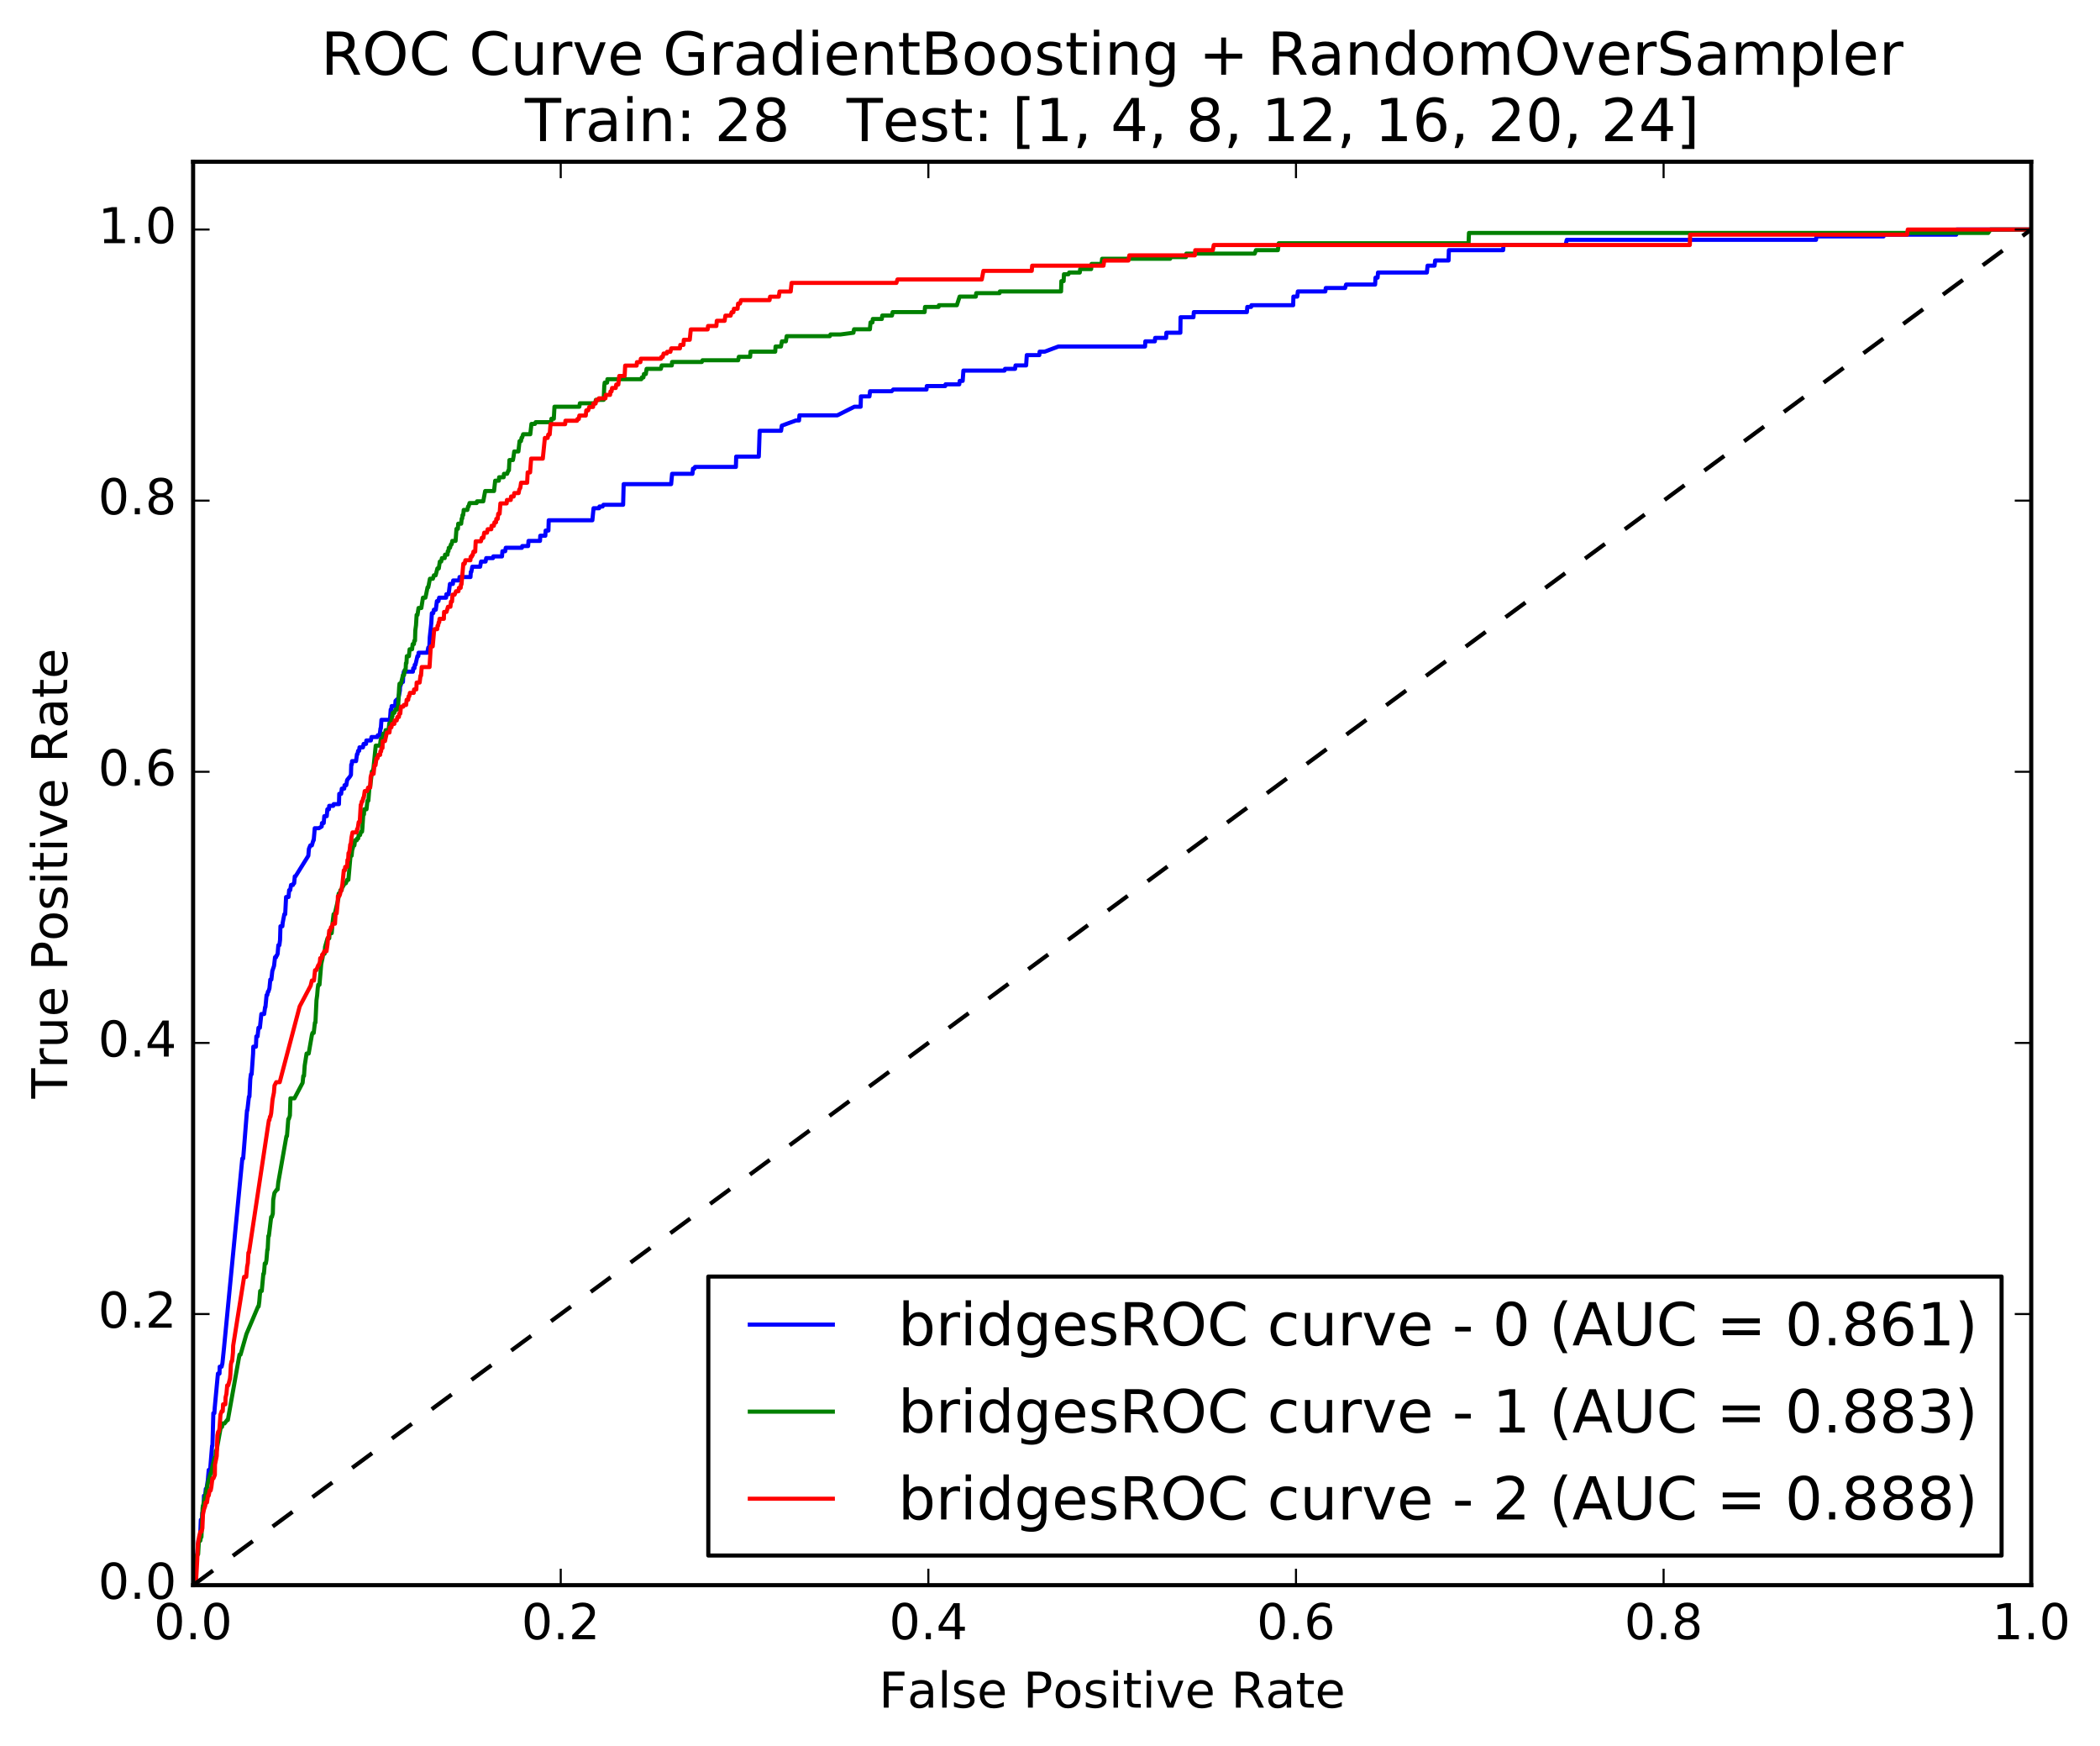 <?xml version="1.0" encoding="utf-8" standalone="no"?>
<!DOCTYPE svg PUBLIC "-//W3C//DTD SVG 1.1//EN"
  "http://www.w3.org/Graphics/SVG/1.1/DTD/svg11.dtd">
<!-- Created with matplotlib (http://matplotlib.org/) -->
<svg height="424pt" version="1.1" viewBox="0 0 510 424" width="510pt" xmlns="http://www.w3.org/2000/svg" xmlns:xlink="http://www.w3.org/1999/xlink">
 <defs>
  <style type="text/css">
*{stroke-linecap:butt;stroke-linejoin:round;stroke-miterlimit:100000;}
  </style>
 </defs>
 <g id="figure_1">
  <g id="patch_1">
   <path d="M 0 424.294 
L 510.039 424.294 
L 510.039 0 
L 0 0 
z
" style="fill:#ffffff;"/>
  </g>
  <g id="axes_1">
   <g id="patch_2">
    <path d="M 46.898 384.867 
L 493.298 384.867 
L 493.298 39.267 
L 46.898 39.267 
z
" style="fill:#ffffff;"/>
   </g>
   <g id="line2d_1">
    <path clip-path="url(#p0cbcd511dc)" d="M 46.898 384.867 
L 46.965 383.196 
L 47.033 381.525 
L 47.202 381.525 
L 47.278 380.69 
L 47.446 380.69 
L 47.674 377.766 
L 47.886 377.766 
L 48.19 374.007 
L 48.57 374.007 
L 48.772 368.994 
L 49.068 368.994 
L 49.135 367.323 
L 49.262 367.323 
L 49.313 365.653 
L 49.482 365.653 
L 49.532 363.147 
L 49.828 363.147 
L 49.98 361.476 
L 50.149 361.476 
L 50.47 359.387 
L 50.689 356.881 
L 51.027 356.881 
L 51.508 351.033 
L 51.593 351.033 
L 51.812 343.097 
L 52.066 343.097 
L 52.142 341.844 
L 52.927 333.49 
L 53.307 333.49 
L 53.358 331.819 
L 53.822 331.819 
L 54.017 330.984 
L 54.405 327.225 
L 58.847 281.278 
L 59.058 281.278 
L 59.987 269.583 
L 60.072 269.583 
L 60.452 266.242 
L 60.578 266.242 
L 60.781 262.065 
L 60.941 260.811 
L 61.11 260.811 
L 61.465 255.799 
L 61.516 254.128 
L 62.149 254.128 
L 62.259 251.622 
L 62.554 251.622 
L 62.774 249.534 
L 63.112 249.534 
L 63.475 246.192 
L 64.151 246.192 
L 64.379 244.521 
L 64.463 244.521 
L 64.742 241.598 
L 64.911 241.598 
L 65.063 240.762 
L 65.189 240.762 
L 65.443 239.927 
L 65.645 237.838 
L 65.899 237.838 
L 66.135 235.75 
L 66.557 234.497 
L 66.794 232.408 
L 67.047 232.408 
L 67.132 231.991 
L 67.258 231.991 
L 67.427 231.573 
L 67.596 229.484 
L 67.849 229.484 
L 68.01 228.231 
L 68.111 224.89 
L 68.576 224.89 
L 68.652 224.054 
L 69.049 221.966 
L 69.26 221.966 
L 69.479 217.789 
L 70.07 217.789 
L 70.222 216.118 
L 70.476 216.118 
L 70.678 214.865 
L 71.143 214.865 
L 71.312 214.447 
L 71.439 214.447 
L 71.591 212.777 
L 71.759 212.777 
L 74.884 207.764 
L 75.019 206.094 
L 75.357 205.258 
L 75.737 205.258 
L 76.1 204.005 
L 76.185 204.005 
L 76.337 202.334 
L 76.438 201.081 
L 77.451 201.081 
L 78.127 200.664 
L 78.194 199.828 
L 78.617 199.828 
L 78.76 198.157 
L 79.351 198.157 
L 79.503 196.487 
L 79.883 196.487 
L 79.951 195.651 
L 80.922 195.651 
L 81.049 195.234 
L 82.316 195.234 
L 82.392 192.727 
L 82.856 192.727 
L 83.008 191.474 
L 83.599 191.474 
L 83.675 190.639 
L 84.097 190.639 
L 84.3 189.386 
L 84.976 188.55 
L 85.229 188.133 
L 85.305 185.627 
L 85.432 185.627 
L 85.499 184.791 
L 86.471 184.791 
L 86.69 183.12 
L 86.817 183.12 
L 86.977 182.285 
L 87.231 182.285 
L 87.307 181.45 
L 88.151 181.45 
L 88.303 180.614 
L 88.894 180.614 
L 88.97 179.779 
L 90.068 179.779 
L 90.22 178.943 
L 91.656 178.943 
L 91.74 178.526 
L 92.205 178.526 
L 92.407 176.855 
L 92.492 176.855 
L 92.635 174.767 
L 94.704 174.767 
L 94.89 172.26 
L 95.059 172.26 
L 95.127 171.425 
L 95.971 171.425 
L 96.056 170.172 
L 96.478 169.754 
L 96.731 169.754 
L 97.111 167.666 
L 97.179 166.413 
L 97.305 166.413 
L 97.39 165.995 
L 97.728 165.577 
L 97.854 165.577 
L 97.93 163.906 
L 98.082 163.071 
L 100.278 163.071 
L 100.354 162.236 
L 100.65 162.236 
L 100.726 161.4 
L 100.895 161.4 
L 101.376 159.312 
L 101.587 159.312 
L 101.655 158.476 
L 103.766 158.476 
L 104.011 157.223 
L 104.264 157.223 
L 104.374 154.717 
L 104.737 151.376 
L 104.881 148.87 
L 105.218 148.87 
L 105.37 148.034 
L 105.835 148.034 
L 106.105 145.946 
L 106.485 145.946 
L 106.646 145.11 
L 108.335 145.11 
L 108.402 144.275 
L 108.951 144.275 
L 109.272 141.769 
L 109.99 141.769 
L 110.057 140.933 
L 111.535 140.933 
L 111.603 140.098 
L 114.263 140.098 
L 114.339 138.845 
L 114.466 138.845 
L 114.702 137.592 
L 116.602 137.592 
L 116.83 136.339 
L 117.928 136.339 
L 118.08 135.503 
L 119.727 135.503 
L 119.803 135.086 
L 121.914 135.086 
L 122.015 133.833 
L 122.691 133.833 
L 122.818 132.997 
L 126.744 132.997 
L 126.82 132.579 
L 128.256 132.579 
L 128.357 131.326 
L 131.144 131.326 
L 131.212 130.073 
L 132.436 130.073 
L 132.512 128.82 
L 133.188 128.82 
L 133.264 126.314 
L 143.862 126.314 
L 144.15 123.39 
L 145.501 123.39 
L 145.585 122.972 
L 146.345 122.972 
L 146.556 122.555 
L 151.328 122.555 
L 151.463 117.542 
L 162.99 117.542 
L 163.227 115.036 
L 168.167 115.036 
L 168.294 113.783 
L 168.631 113.783 
L 168.792 113.366 
L 178.715 113.366 
L 178.791 110.859 
L 184.28 110.859 
L 184.491 104.594 
L 189.685 104.594 
L 189.87 103.341 
L 193.291 102.088 
L 194.051 102.088 
L 194.152 100.835 
L 203.357 100.835 
L 207.495 98.746 
L 209.015 98.746 
L 209.083 96.24 
L 211.152 96.24 
L 211.304 94.987 
L 216.548 94.987 
L 216.928 94.569 
L 225.01 94.569 
L 225.077 93.734 
L 229.553 93.734 
L 229.629 93.316 
L 232.965 93.316 
L 233.075 92.481 
L 233.793 92.481 
L 233.97 89.975 
L 243.952 89.975 
L 244.07 89.557 
L 246.519 89.557 
L 246.629 88.722 
L 249.205 88.722 
L 249.365 86.215 
L 252.405 86.215 
L 252.481 85.38 
L 253.706 85.38 
L 257.042 84.127 
L 278.086 84.127 
L 278.154 82.874 
L 280.459 82.874 
L 280.535 82.038 
L 283.196 82.038 
L 283.263 80.785 
L 286.658 80.785 
L 286.709 77.026 
L 289.833 77.026 
L 289.935 75.773 
L 302.813 75.773 
L 302.915 74.52 
L 303.844 74.52 
L 303.92 74.102 
L 314.053 74.102 
L 314.113 72.014 
L 315.042 72.014 
L 315.194 70.761 
L 321.865 70.761 
L 321.975 69.925 
L 326.662 69.925 
L 326.907 69.09 
L 333.958 69.09 
L 334.051 67.419 
L 334.558 67.419 
L 334.659 66.166 
L 346.524 66.166 
L 346.702 64.495 
L 348.391 64.495 
L 348.543 63.242 
L 351.794 63.242 
L 351.87 60.736 
L 365.044 60.736 
L 365.145 59.483 
L 380.22 59.483 
L 380.498 58.23 
L 441.032 58.23 
L 441.141 57.395 
L 457.44 57.395 
L 457.558 56.977 
L 475.082 56.977 
L 475.225 55.724 
L 493.298 55.724 
L 493.298 55.724 
" style="fill:none;stroke:#0000ff;stroke-linecap:square;"/>
   </g>
   <g id="line2d_2">
    <path clip-path="url(#p0cbcd511dc)" d="M 46.898 384.867 
L 47.024 383.196 
L 47.278 383.196 
L 47.404 382.36 
L 47.531 378.183 
L 47.658 378.183 
L 47.911 377.348 
L 48.122 377.348 
L 48.282 374.424 
L 48.663 374.007 
L 48.789 373.171 
L 48.916 373.171 
L 49.211 366.07 
L 50.647 359.387 
L 51.154 357.716 
L 51.281 357.716 
L 51.407 356.881 
L 52.083 353.957 
L 52.336 353.957 
L 52.404 352.286 
L 52.573 352.286 
L 53.628 346.439 
L 53.924 346.439 
L 54.025 345.603 
L 54.532 345.603 
L 55.165 344.768 
L 55.334 344.768 
L 58.163 328.896 
L 58.417 328.896 
L 59.852 323.883 
L 62.681 317.2 
L 62.808 317.2 
L 62.977 315.947 
L 63.188 313.441 
L 63.568 313.441 
L 63.957 309.264 
L 64.083 309.264 
L 64.168 308.429 
L 64.303 306.758 
L 64.556 306.758 
L 64.708 305.922 
L 64.919 303.416 
L 65.004 303.416 
L 65.173 300.075 
L 65.299 300.075 
L 65.857 295.48 
L 66.026 295.48 
L 66.254 294.645 
L 66.355 291.303 
L 66.651 289.632 
L 67.242 288.797 
L 67.411 288.797 
L 67.58 287.126 
L 69.564 275.848 
L 69.691 275.848 
L 70.02 271.672 
L 70.147 271.672 
L 70.4 270.836 
L 70.535 266.659 
L 71.507 266.659 
L 73.491 262.9 
L 73.66 261.229 
L 73.829 261.229 
L 73.998 258.723 
L 74.454 255.799 
L 74.961 255.799 
L 75.763 251.205 
L 75.89 250.787 
L 76.185 250.787 
L 76.481 248.281 
L 76.607 248.281 
L 76.861 242.851 
L 77.03 241.598 
L 77.165 239.927 
L 77.291 239.091 
L 77.587 239.091 
L 78.009 234.079 
L 78.364 232.408 
L 78.44 231.573 
L 78.82 231.573 
L 78.947 229.902 
L 79.538 227.814 
L 79.96 227.814 
L 80.045 226.561 
L 80.551 226.561 
L 80.813 223.637 
L 81.024 221.966 
L 81.278 221.966 
L 82.164 218.207 
L 82.249 216.954 
L 82.502 216.954 
L 82.671 216.118 
L 82.967 216.118 
L 83.135 215.283 
L 83.262 215.283 
L 83.727 214.447 
L 83.98 214.447 
L 84.318 213.612 
L 84.613 213.612 
L 85.053 208.6 
L 85.137 207.764 
L 85.39 207.764 
L 85.559 206.094 
L 85.644 206.094 
L 85.813 205.258 
L 86.066 205.258 
L 86.218 204.005 
L 86.64 204.005 
L 86.725 203.587 
L 86.978 203.587 
L 87.105 202.752 
L 87.442 202.752 
L 87.67 201.917 
L 87.924 201.917 
L 88.008 201.081 
L 88.219 197.74 
L 88.388 197.74 
L 88.456 196.487 
L 89.005 196.487 
L 89.25 194.398 
L 89.461 194.398 
L 89.723 191.057 
L 89.892 191.057 
L 90.238 188.133 
L 90.322 187.297 
L 90.533 187.297 
L 90.702 186.462 
L 90.871 184.791 
L 91.251 181.032 
L 92.265 181.032 
L 92.434 179.779 
L 92.518 179.361 
L 92.94 179.361 
L 93.109 178.108 
L 93.489 178.108 
L 93.658 177.273 
L 94.376 177.273 
L 94.545 175.602 
L 94.967 175.602 
L 95.22 173.931 
L 95.305 173.931 
L 95.372 173.096 
L 95.752 173.096 
L 96.065 172.26 
L 96.529 172.26 
L 96.69 171.425 
L 96.943 166.83 
L 97.028 165.995 
L 97.365 165.995 
L 97.872 163.906 
L 98.126 163.906 
L 98.294 162.653 
L 98.506 162.653 
L 98.59 160.983 
L 98.717 160.983 
L 98.801 159.312 
L 99.308 159.312 
L 99.477 157.641 
L 100.068 157.641 
L 100.22 156.388 
L 100.515 156.388 
L 100.617 155.553 
L 100.786 155.553 
L 100.862 153.046 
L 101.031 151.793 
L 101.183 149.287 
L 101.394 149.287 
L 101.647 147.616 
L 102.323 147.616 
L 102.72 145.11 
L 103.311 145.11 
L 103.497 144.275 
L 103.834 142.604 
L 104.003 142.604 
L 104.172 141.769 
L 104.409 140.516 
L 105.127 140.516 
L 105.38 139.68 
L 105.802 139.68 
L 106.224 138.009 
L 106.562 138.009 
L 106.816 136.339 
L 107.153 136.339 
L 107.322 135.503 
L 107.998 135.503 
L 108.082 134.668 
L 108.673 134.668 
L 108.741 133.833 
L 108.91 133.833 
L 108.994 132.997 
L 109.29 132.997 
L 109.518 132.162 
L 109.687 132.162 
L 109.839 131.326 
L 110.641 131.326 
L 110.861 128.402 
L 111.199 128.402 
L 111.283 127.149 
L 112.001 127.149 
L 112.128 125.896 
L 112.254 125.896 
L 112.322 125.061 
L 112.491 125.061 
L 112.617 123.808 
L 113.504 123.808 
L 113.673 122.972 
L 113.8 122.972 
L 114.028 122.137 
L 115.759 122.137 
L 115.843 121.719 
L 117.363 121.719 
L 117.515 120.884 
L 117.828 119.213 
L 119.981 119.213 
L 120.26 116.707 
L 121.147 116.707 
L 121.214 115.872 
L 122.312 115.872 
L 122.397 115.036 
L 123.157 115.036 
L 123.469 114.201 
L 123.596 114.201 
L 123.723 111.695 
L 124.567 111.695 
L 124.719 110.859 
L 124.888 109.606 
L 125.901 109.606 
L 126.18 107.1 
L 126.518 107.1 
L 126.67 106.265 
L 126.797 106.265 
L 127.05 105.429 
L 128.781 105.429 
L 129.068 102.923 
L 129.913 102.923 
L 130.082 102.505 
L 133.84 102.505 
L 133.907 101.67 
L 134.499 101.67 
L 134.659 98.746 
L 140.697 98.746 
L 140.824 97.911 
L 144.54 97.911 
L 144.709 97.075 
L 146.609 97.075 
L 146.752 93.734 
L 146.854 92.899 
L 147.445 92.899 
L 147.513 92.063 
L 155.747 92.063 
L 155.873 91.645 
L 156.253 91.645 
L 156.38 90.81 
L 156.844 90.81 
L 157.03 89.557 
L 160.493 89.557 
L 160.704 88.722 
L 163.153 88.722 
L 163.22 87.886 
L 170.441 87.886 
L 170.61 87.468 
L 179.275 87.468 
L 179.427 86.633 
L 182.171 86.633 
L 182.273 85.38 
L 188.269 85.38 
L 188.353 84.127 
L 189.662 84.127 
L 189.89 82.874 
L 190.861 82.874 
L 191.047 81.621 
L 201.519 81.621 
L 201.688 81.203 
L 204.137 81.203 
L 207.262 80.785 
L 207.414 79.95 
L 211.256 79.95 
L 211.417 78.279 
L 211.881 78.279 
L 211.966 77.444 
L 214.161 77.444 
L 214.263 76.608 
L 216.627 76.608 
L 216.779 75.773 
L 224.549 75.773 
L 224.65 74.52 
L 227.944 74.52 
L 228.028 74.102 
L 232.377 74.102 
L 233.053 72.014 
L 236.98 72.014 
L 237.081 71.178 
L 242.74 71.178 
L 242.824 70.761 
L 257.687 70.761 
L 257.763 68.255 
L 258.312 68.255 
L 258.388 66.584 
L 259.486 66.584 
L 259.655 66.166 
L 262.231 66.166 
L 262.332 65.331 
L 264.992 65.331 
L 265.094 64.078 
L 267.501 64.078 
L 267.661 62.825 
L 284.171 62.825 
L 284.34 62.407 
L 288.014 62.407 
L 288.115 61.571 
L 304.71 61.571 
L 305.022 60.736 
L 310.343 60.736 
L 310.545 59.065 
L 356.656 59.065 
L 356.749 56.559 
L 482.851 56.559 
L 483.417 55.724 
L 493.298 55.724 
L 493.298 55.724 
" style="fill:none;stroke:#008000;stroke-linecap:square;"/>
   </g>
   <g id="line2d_3">
    <path clip-path="url(#p0cbcd511dc)" d="M 46.898 384.867 
L 47.142 384.867 
L 47.649 383.194 
L 47.886 379.011 
L 48.054 374.829 
L 48.35 373.156 
L 48.646 371.902 
L 48.899 371.902 
L 49.152 371.065 
L 49.287 367.719 
L 49.541 366.465 
L 49.836 365.628 
L 49.921 364.792 
L 50.259 364.792 
L 50.512 363.119 
L 50.681 363.119 
L 50.909 361.864 
L 51.162 361.864 
L 51.331 361.028 
L 51.585 358.937 
L 51.838 358.937 
L 52.176 358.1 
L 52.209 355.591 
L 52.632 353.5 
L 52.801 348.481 
L 52.97 347.645 
L 53.138 347.645 
L 53.307 346.808 
L 53.544 343.462 
L 53.839 342.626 
L 54.093 342.626 
L 54.177 340.953 
L 54.726 340.953 
L 54.777 339.28 
L 54.988 338.444 
L 55.182 336.353 
L 55.436 336.353 
L 55.858 334.68 
L 55.942 333.843 
L 56.069 331.334 
L 56.238 330.497 
L 56.364 330.497 
L 56.576 328.406 
L 56.626 326.733 
L 59.286 310.004 
L 59.793 310.004 
L 60.021 307.495 
L 60.19 306.659 
L 60.325 304.149 
L 60.452 304.149 
L 65.308 271.946 
L 65.435 271.946 
L 65.561 271.109 
L 65.688 271.109 
L 65.857 270.273 
L 66.195 266.927 
L 66.532 265.254 
L 66.659 263.581 
L 67.081 262.745 
L 67.926 262.745 
L 72.782 244.343 
L 75.442 239.324 
L 75.738 238.07 
L 76.244 238.07 
L 76.514 235.56 
L 76.81 235.56 
L 77.317 234.306 
L 77.443 234.306 
L 77.697 233.469 
L 77.764 232.633 
L 78.144 232.633 
L 78.229 231.796 
L 78.44 231.796 
L 78.736 230.96 
L 79.284 230.96 
L 79.538 229.287 
L 79.665 227.614 
L 79.791 227.614 
L 79.96 225.941 
L 80.213 225.941 
L 80.382 225.105 
L 80.636 225.105 
L 80.805 224.268 
L 81.354 224.268 
L 81.506 221.759 
L 81.759 221.759 
L 82.012 219.25 
L 82.063 217.577 
L 82.401 217.577 
L 82.57 217.158 
L 82.739 216.322 
L 82.865 216.322 
L 83.161 214.649 
L 83.499 211.303 
L 83.752 211.303 
L 83.836 210.467 
L 84.301 210.467 
L 84.385 208.794 
L 84.554 208.794 
L 84.639 207.121 
L 84.765 207.121 
L 84.934 206.285 
L 85.061 205.03 
L 85.188 205.03 
L 85.357 203.357 
L 85.61 202.102 
L 86.581 202.102 
L 86.733 201.266 
L 86.86 201.266 
L 87.113 199.593 
L 87.366 199.593 
L 87.611 195.411 
L 87.696 195.411 
L 87.865 194.574 
L 88.034 194.574 
L 88.203 193.738 
L 88.329 193.738 
L 88.583 192.065 
L 89.174 192.065 
L 89.385 191.229 
L 89.892 191.229 
L 90.01 188.719 
L 90.221 187.883 
L 90.728 187.883 
L 90.939 185.792 
L 91.192 185.792 
L 91.429 184.119 
L 91.682 184.119 
L 91.851 183.282 
L 92.315 183.282 
L 92.383 182.446 
L 92.552 182.446 
L 92.636 181.609 
L 92.89 181.609 
L 92.94 179.936 
L 93.489 179.936 
L 93.954 177.845 
L 94.587 177.845 
L 94.714 176.591 
L 95.052 176.591 
L 95.22 175.754 
L 95.769 175.754 
L 95.837 174.918 
L 96.344 174.918 
L 96.496 174.081 
L 96.876 174.081 
L 96.96 173.245 
L 97.213 173.245 
L 97.365 171.572 
L 97.914 171.572 
L 98.083 171.154 
L 98.632 171.154 
L 98.759 169.899 
L 99.139 169.899 
L 99.223 169.063 
L 99.392 169.063 
L 99.544 168.226 
L 100.473 168.226 
L 100.558 167.39 
L 101.107 167.39 
L 101.191 165.717 
L 101.909 165.717 
L 102.12 164.044 
L 102.247 164.044 
L 102.416 161.953 
L 104.316 161.953 
L 104.62 156.934 
L 105.084 156.934 
L 105.422 153.17 
L 105.507 152.752 
L 106.182 152.752 
L 106.267 151.915 
L 106.393 151.915 
L 106.545 151.079 
L 106.672 151.079 
L 106.74 150.243 
L 107.795 150.243 
L 107.846 148.57 
L 108.437 148.57 
L 108.8 147.315 
L 109.391 147.315 
L 109.518 146.06 
L 109.771 146.06 
L 109.898 144.387 
L 110.405 144.387 
L 110.743 143.551 
L 111.334 143.551 
L 111.46 142.714 
L 111.883 142.714 
L 111.95 141.878 
L 112.077 141.878 
L 112.524 136.859 
L 112.862 136.859 
L 113.014 136.023 
L 114.239 136.023 
L 114.306 135.186 
L 114.56 135.186 
L 114.644 134.768 
L 114.813 134.768 
L 114.982 133.932 
L 115.404 133.932 
L 115.531 131.422 
L 116.798 131.422 
L 117.009 130.586 
L 117.389 130.586 
L 117.6 129.331 
L 118.276 129.331 
L 118.428 128.495 
L 119.314 128.495 
L 119.382 127.658 
L 119.931 127.658 
L 120.083 126.822 
L 120.463 126.822 
L 120.53 125.985 
L 120.868 125.985 
L 120.995 124.731 
L 121.333 124.731 
L 121.527 122.221 
L 123.047 122.221 
L 123.115 121.385 
L 124.044 121.385 
L 124.111 120.549 
L 124.745 120.549 
L 124.897 119.712 
L 125.952 119.712 
L 126.104 118.876 
L 126.358 118.457 
L 126.543 117.203 
L 128.021 117.203 
L 128.148 114.693 
L 128.739 114.693 
L 128.992 111.348 
L 131.822 111.348 
L 132.328 106.329 
L 133.004 106.329 
L 133.156 105.492 
L 133.494 105.492 
L 133.705 102.983 
L 137.252 102.983 
L 137.319 102.147 
L 140.148 102.147 
L 140.233 101.728 
L 140.571 101.728 
L 140.697 100.892 
L 142.26 100.892 
L 142.386 99.637 
L 142.851 99.637 
L 143.104 98.801 
L 144.033 98.801 
L 144.101 97.964 
L 144.65 97.964 
L 144.802 97.128 
L 145.266 97.128 
L 145.435 96.71 
L 147.04 96.71 
L 147.107 95.873 
L 148.163 95.873 
L 148.264 95.037 
L 148.517 95.037 
L 148.644 94.2 
L 149.531 94.2 
L 149.658 93.364 
L 150.164 93.364 
L 150.392 91.273 
L 151.701 91.273 
L 151.828 88.763 
L 154.615 88.763 
L 154.682 87.927 
L 155.527 87.927 
L 155.628 87.091 
L 160.526 87.091 
L 160.611 86.672 
L 160.949 86.672 
L 161.16 85.836 
L 161.92 85.836 
L 162.004 85.418 
L 162.807 85.418 
L 163.018 84.581 
L 165.129 84.581 
L 165.213 83.745 
L 165.974 83.745 
L 166.075 82.49 
L 167.511 82.49 
L 167.764 79.981 
L 171.86 79.981 
L 171.961 79.144 
L 173.979 79.144 
L 174.081 77.89 
L 175.981 77.89 
L 176.167 76.635 
L 177.434 76.635 
L 177.687 75.799 
L 178.109 75.799 
L 178.236 74.962 
L 179.123 74.962 
L 179.249 73.707 
L 179.714 73.707 
L 179.967 72.871 
L 186.892 72.871 
L 187.019 72.035 
L 189.13 72.035 
L 189.316 70.78 
L 192.027 70.78 
L 192.238 68.689 
L 217.7 68.689 
L 217.953 67.852 
L 238.433 67.852 
L 238.829 65.761 
L 250.568 65.761 
L 250.67 64.506 
L 267.99 64.506 
L 268.176 63.252 
L 274.046 63.252 
L 274.257 61.997 
L 290.176 61.997 
L 290.277 60.742 
L 294.542 60.742 
L 294.77 59.488 
L 410.383 59.488 
L 410.459 56.978 
L 463.132 56.978 
L 463.317 55.724 
L 493.298 55.724 
L 493.298 55.724 
" style="fill:none;stroke:#ff0000;stroke-linecap:square;"/>
   </g>
   <g id="line2d_4">
    <path clip-path="url(#p0cbcd511dc)" d="M 46.898 384.867 
L 493.298 55.724 
" style="fill:none;stroke:#000000;stroke-dasharray:6,6;stroke-dashoffset:0.0;"/>
   </g>
   <g id="patch_3">
    <path d="M 46.898 384.867 
L 46.898 39.267 
" style="fill:none;stroke:#000000;stroke-linecap:square;stroke-linejoin:miter;"/>
   </g>
   <g id="patch_4">
    <path d="M 493.298 384.867 
L 493.298 39.267 
" style="fill:none;stroke:#000000;stroke-linecap:square;stroke-linejoin:miter;"/>
   </g>
   <g id="patch_5">
    <path d="M 46.898 39.267 
L 493.298 39.267 
" style="fill:none;stroke:#000000;stroke-linecap:square;stroke-linejoin:miter;"/>
   </g>
   <g id="patch_6">
    <path d="M 46.898 384.867 
L 493.298 384.867 
" style="fill:none;stroke:#000000;stroke-linecap:square;stroke-linejoin:miter;"/>
   </g>
   <g id="matplotlib.axis_1">
    <g id="xtick_1">
     <g id="line2d_5">
      <defs>
       <path d="M 0 0 
L 0 -4 
" id="m30f4ebcecf" style="stroke:#000000;stroke-width:0.5;"/>
      </defs>
      <g>
       <use style="stroke:#000000;stroke-width:0.5;" x="46.898" xlink:href="#m30f4ebcecf" y="384.867"/>
      </g>
     </g>
     <g id="line2d_6">
      <defs>
       <path d="M 0 0 
L 0 4 
" id="mf7266a72f7" style="stroke:#000000;stroke-width:0.5;"/>
      </defs>
      <g>
       <use style="stroke:#000000;stroke-width:0.5;" x="46.898" xlink:href="#mf7266a72f7" y="39.267"/>
      </g>
     </g>
     <g id="text_1">
      <!-- 0.0 -->
      <defs>
       <path d="M 31.781 66.406 
Q 24.172 66.406 20.328 58.906 
Q 16.5 51.422 16.5 36.375 
Q 16.5 21.391 20.328 13.891 
Q 24.172 6.391 31.781 6.391 
Q 39.453 6.391 43.281 13.891 
Q 47.125 21.391 47.125 36.375 
Q 47.125 51.422 43.281 58.906 
Q 39.453 66.406 31.781 66.406 
M 31.781 74.219 
Q 44.047 74.219 50.516 64.516 
Q 56.984 54.828 56.984 36.375 
Q 56.984 17.969 50.516 8.266 
Q 44.047 -1.422 31.781 -1.422 
Q 19.531 -1.422 13.062 8.266 
Q 6.594 17.969 6.594 36.375 
Q 6.594 54.828 13.062 64.516 
Q 19.531 74.219 31.781 74.219 
" id="BitstreamVeraSans-Roman-30"/>
       <path d="M 10.688 12.406 
L 21 12.406 
L 21 0 
L 10.688 0 
z
" id="BitstreamVeraSans-Roman-2e"/>
      </defs>
      <g transform="translate(37.356 397.985)scale(0.12 -0.12)">
       <use xlink:href="#BitstreamVeraSans-Roman-30"/>
       <use x="63.623" xlink:href="#BitstreamVeraSans-Roman-2e"/>
       <use x="95.41" xlink:href="#BitstreamVeraSans-Roman-30"/>
      </g>
     </g>
    </g>
    <g id="xtick_2">
     <g id="line2d_7">
      <g>
       <use style="stroke:#000000;stroke-width:0.5;" x="136.178" xlink:href="#m30f4ebcecf" y="384.867"/>
      </g>
     </g>
     <g id="line2d_8">
      <g>
       <use style="stroke:#000000;stroke-width:0.5;" x="136.178" xlink:href="#mf7266a72f7" y="39.267"/>
      </g>
     </g>
     <g id="text_2">
      <!-- 0.2 -->
      <defs>
       <path d="M 19.188 8.297 
L 53.609 8.297 
L 53.609 0 
L 7.328 0 
L 7.328 8.297 
Q 12.938 14.109 22.625 23.891 
Q 32.328 33.688 34.812 36.531 
Q 39.547 41.844 41.422 45.531 
Q 43.312 49.219 43.312 52.781 
Q 43.312 58.594 39.234 62.25 
Q 35.156 65.922 28.609 65.922 
Q 23.969 65.922 18.812 64.312 
Q 13.672 62.703 7.812 59.422 
L 7.812 69.391 
Q 13.766 71.781 18.938 73 
Q 24.125 74.219 28.422 74.219 
Q 39.75 74.219 46.484 68.547 
Q 53.219 62.891 53.219 53.422 
Q 53.219 48.922 51.531 44.891 
Q 49.859 40.875 45.406 35.406 
Q 44.188 33.984 37.641 27.219 
Q 31.109 20.453 19.188 8.297 
" id="BitstreamVeraSans-Roman-32"/>
      </defs>
      <g transform="translate(126.636 397.985)scale(0.12 -0.12)">
       <use xlink:href="#BitstreamVeraSans-Roman-30"/>
       <use x="63.623" xlink:href="#BitstreamVeraSans-Roman-2e"/>
       <use x="95.41" xlink:href="#BitstreamVeraSans-Roman-32"/>
      </g>
     </g>
    </g>
    <g id="xtick_3">
     <g id="line2d_9">
      <g>
       <use style="stroke:#000000;stroke-width:0.5;" x="225.458" xlink:href="#m30f4ebcecf" y="384.867"/>
      </g>
     </g>
     <g id="line2d_10">
      <g>
       <use style="stroke:#000000;stroke-width:0.5;" x="225.458" xlink:href="#mf7266a72f7" y="39.267"/>
      </g>
     </g>
     <g id="text_3">
      <!-- 0.4 -->
      <defs>
       <path d="M 37.797 64.312 
L 12.891 25.391 
L 37.797 25.391 
z
M 35.203 72.906 
L 47.609 72.906 
L 47.609 25.391 
L 58.016 25.391 
L 58.016 17.188 
L 47.609 17.188 
L 47.609 0 
L 37.797 0 
L 37.797 17.188 
L 4.891 17.188 
L 4.891 26.703 
z
" id="BitstreamVeraSans-Roman-34"/>
      </defs>
      <g transform="translate(215.916 397.985)scale(0.12 -0.12)">
       <use xlink:href="#BitstreamVeraSans-Roman-30"/>
       <use x="63.623" xlink:href="#BitstreamVeraSans-Roman-2e"/>
       <use x="95.41" xlink:href="#BitstreamVeraSans-Roman-34"/>
      </g>
     </g>
    </g>
    <g id="xtick_4">
     <g id="line2d_11">
      <g>
       <use style="stroke:#000000;stroke-width:0.5;" x="314.738" xlink:href="#m30f4ebcecf" y="384.867"/>
      </g>
     </g>
     <g id="line2d_12">
      <g>
       <use style="stroke:#000000;stroke-width:0.5;" x="314.738" xlink:href="#mf7266a72f7" y="39.267"/>
      </g>
     </g>
     <g id="text_4">
      <!-- 0.6 -->
      <defs>
       <path d="M 33.016 40.375 
Q 26.375 40.375 22.484 35.828 
Q 18.609 31.297 18.609 23.391 
Q 18.609 15.531 22.484 10.953 
Q 26.375 6.391 33.016 6.391 
Q 39.656 6.391 43.531 10.953 
Q 47.406 15.531 47.406 23.391 
Q 47.406 31.297 43.531 35.828 
Q 39.656 40.375 33.016 40.375 
M 52.594 71.297 
L 52.594 62.312 
Q 48.875 64.062 45.094 64.984 
Q 41.312 65.922 37.594 65.922 
Q 27.828 65.922 22.672 59.328 
Q 17.531 52.734 16.797 39.406 
Q 19.672 43.656 24.016 45.922 
Q 28.375 48.188 33.594 48.188 
Q 44.578 48.188 50.953 41.516 
Q 57.328 34.859 57.328 23.391 
Q 57.328 12.156 50.688 5.359 
Q 44.047 -1.422 33.016 -1.422 
Q 20.359 -1.422 13.672 8.266 
Q 6.984 17.969 6.984 36.375 
Q 6.984 53.656 15.188 63.938 
Q 23.391 74.219 37.203 74.219 
Q 40.922 74.219 44.703 73.484 
Q 48.484 72.75 52.594 71.297 
" id="BitstreamVeraSans-Roman-36"/>
      </defs>
      <g transform="translate(305.196 397.985)scale(0.12 -0.12)">
       <use xlink:href="#BitstreamVeraSans-Roman-30"/>
       <use x="63.623" xlink:href="#BitstreamVeraSans-Roman-2e"/>
       <use x="95.41" xlink:href="#BitstreamVeraSans-Roman-36"/>
      </g>
     </g>
    </g>
    <g id="xtick_5">
     <g id="line2d_13">
      <g>
       <use style="stroke:#000000;stroke-width:0.5;" x="404.017" xlink:href="#m30f4ebcecf" y="384.867"/>
      </g>
     </g>
     <g id="line2d_14">
      <g>
       <use style="stroke:#000000;stroke-width:0.5;" x="404.017" xlink:href="#mf7266a72f7" y="39.267"/>
      </g>
     </g>
     <g id="text_5">
      <!-- 0.8 -->
      <defs>
       <path d="M 31.781 34.625 
Q 24.75 34.625 20.719 30.859 
Q 16.703 27.094 16.703 20.516 
Q 16.703 13.922 20.719 10.156 
Q 24.75 6.391 31.781 6.391 
Q 38.812 6.391 42.859 10.172 
Q 46.922 13.969 46.922 20.516 
Q 46.922 27.094 42.891 30.859 
Q 38.875 34.625 31.781 34.625 
M 21.922 38.812 
Q 15.578 40.375 12.031 44.719 
Q 8.5 49.078 8.5 55.328 
Q 8.5 64.062 14.719 69.141 
Q 20.953 74.219 31.781 74.219 
Q 42.672 74.219 48.875 69.141 
Q 55.078 64.062 55.078 55.328 
Q 55.078 49.078 51.531 44.719 
Q 48 40.375 41.703 38.812 
Q 48.828 37.156 52.797 32.312 
Q 56.781 27.484 56.781 20.516 
Q 56.781 9.906 50.312 4.234 
Q 43.844 -1.422 31.781 -1.422 
Q 19.734 -1.422 13.25 4.234 
Q 6.781 9.906 6.781 20.516 
Q 6.781 27.484 10.781 32.312 
Q 14.797 37.156 21.922 38.812 
M 18.312 54.391 
Q 18.312 48.734 21.844 45.562 
Q 25.391 42.391 31.781 42.391 
Q 38.141 42.391 41.719 45.562 
Q 45.312 48.734 45.312 54.391 
Q 45.312 60.062 41.719 63.234 
Q 38.141 66.406 31.781 66.406 
Q 25.391 66.406 21.844 63.234 
Q 18.312 60.062 18.312 54.391 
" id="BitstreamVeraSans-Roman-38"/>
      </defs>
      <g transform="translate(394.476 397.985)scale(0.12 -0.12)">
       <use xlink:href="#BitstreamVeraSans-Roman-30"/>
       <use x="63.623" xlink:href="#BitstreamVeraSans-Roman-2e"/>
       <use x="95.41" xlink:href="#BitstreamVeraSans-Roman-38"/>
      </g>
     </g>
    </g>
    <g id="xtick_6">
     <g id="line2d_15">
      <g>
       <use style="stroke:#000000;stroke-width:0.5;" x="493.298" xlink:href="#m30f4ebcecf" y="384.867"/>
      </g>
     </g>
     <g id="line2d_16">
      <g>
       <use style="stroke:#000000;stroke-width:0.5;" x="493.298" xlink:href="#mf7266a72f7" y="39.267"/>
      </g>
     </g>
     <g id="text_6">
      <!-- 1.0 -->
      <defs>
       <path d="M 12.406 8.297 
L 28.516 8.297 
L 28.516 63.922 
L 10.984 60.406 
L 10.984 69.391 
L 28.422 72.906 
L 38.281 72.906 
L 38.281 8.297 
L 54.391 8.297 
L 54.391 0 
L 12.406 0 
z
" id="BitstreamVeraSans-Roman-31"/>
      </defs>
      <g transform="translate(483.756 397.985)scale(0.12 -0.12)">
       <use xlink:href="#BitstreamVeraSans-Roman-31"/>
       <use x="63.623" xlink:href="#BitstreamVeraSans-Roman-2e"/>
       <use x="95.41" xlink:href="#BitstreamVeraSans-Roman-30"/>
      </g>
     </g>
    </g>
    <g id="text_7">
     <!-- False Positive Rate -->
     <defs>
      <path d="M 9.422 54.688 
L 18.406 54.688 
L 18.406 0 
L 9.422 0 
z
M 9.422 75.984 
L 18.406 75.984 
L 18.406 64.594 
L 9.422 64.594 
z
" id="BitstreamVeraSans-Roman-69"/>
      <path d="M 44.281 53.078 
L 44.281 44.578 
Q 40.484 46.531 36.375 47.5 
Q 32.281 48.484 27.875 48.484 
Q 21.188 48.484 17.844 46.438 
Q 14.5 44.391 14.5 40.281 
Q 14.5 37.156 16.891 35.375 
Q 19.281 33.594 26.516 31.984 
L 29.594 31.297 
Q 39.156 29.25 43.188 25.516 
Q 47.219 21.781 47.219 15.094 
Q 47.219 7.469 41.188 3.016 
Q 35.156 -1.422 24.609 -1.422 
Q 20.219 -1.422 15.453 -0.562 
Q 10.688 0.297 5.422 2 
L 5.422 11.281 
Q 10.406 8.688 15.234 7.391 
Q 20.062 6.109 24.812 6.109 
Q 31.156 6.109 34.562 8.281 
Q 37.984 10.453 37.984 14.406 
Q 37.984 18.062 35.516 20.016 
Q 33.062 21.969 24.703 23.781 
L 21.578 24.516 
Q 13.234 26.266 9.516 29.906 
Q 5.812 33.547 5.812 39.891 
Q 5.812 47.609 11.281 51.797 
Q 16.75 56 26.812 56 
Q 31.781 56 36.172 55.266 
Q 40.578 54.547 44.281 53.078 
" id="BitstreamVeraSans-Roman-73"/>
      <path id="BitstreamVeraSans-Roman-20"/>
      <path d="M 19.672 64.797 
L 19.672 37.406 
L 32.078 37.406 
Q 38.969 37.406 42.719 40.969 
Q 46.484 44.531 46.484 51.125 
Q 46.484 57.672 42.719 61.234 
Q 38.969 64.797 32.078 64.797 
z
M 9.812 72.906 
L 32.078 72.906 
Q 44.344 72.906 50.609 67.359 
Q 56.891 61.812 56.891 51.125 
Q 56.891 40.328 50.609 34.812 
Q 44.344 29.297 32.078 29.297 
L 19.672 29.297 
L 19.672 0 
L 9.812 0 
z
" id="BitstreamVeraSans-Roman-50"/>
      <path d="M 44.391 34.188 
Q 47.562 33.109 50.562 29.594 
Q 53.562 26.078 56.594 19.922 
L 66.609 0 
L 56 0 
L 46.688 18.703 
Q 43.062 26.031 39.672 28.422 
Q 36.281 30.812 30.422 30.812 
L 19.672 30.812 
L 19.672 0 
L 9.812 0 
L 9.812 72.906 
L 32.078 72.906 
Q 44.578 72.906 50.734 67.672 
Q 56.891 62.453 56.891 51.906 
Q 56.891 45.016 53.688 40.469 
Q 50.484 35.938 44.391 34.188 
M 19.672 64.797 
L 19.672 38.922 
L 32.078 38.922 
Q 39.203 38.922 42.844 42.219 
Q 46.484 45.516 46.484 51.906 
Q 46.484 58.297 42.844 61.547 
Q 39.203 64.797 32.078 64.797 
z
" id="BitstreamVeraSans-Roman-52"/>
      <path d="M 30.609 48.391 
Q 23.391 48.391 19.188 42.75 
Q 14.984 37.109 14.984 27.297 
Q 14.984 17.484 19.156 11.844 
Q 23.344 6.203 30.609 6.203 
Q 37.797 6.203 41.984 11.859 
Q 46.188 17.531 46.188 27.297 
Q 46.188 37.016 41.984 42.703 
Q 37.797 48.391 30.609 48.391 
M 30.609 56 
Q 42.328 56 49.016 48.375 
Q 55.719 40.766 55.719 27.297 
Q 55.719 13.875 49.016 6.219 
Q 42.328 -1.422 30.609 -1.422 
Q 18.844 -1.422 12.172 6.219 
Q 5.516 13.875 5.516 27.297 
Q 5.516 40.766 12.172 48.375 
Q 18.844 56 30.609 56 
" id="BitstreamVeraSans-Roman-6f"/>
      <path d="M 9.812 72.906 
L 51.703 72.906 
L 51.703 64.594 
L 19.672 64.594 
L 19.672 43.109 
L 48.578 43.109 
L 48.578 34.812 
L 19.672 34.812 
L 19.672 0 
L 9.812 0 
z
" id="BitstreamVeraSans-Roman-46"/>
      <path d="M 18.312 70.219 
L 18.312 54.688 
L 36.812 54.688 
L 36.812 47.703 
L 18.312 47.703 
L 18.312 18.016 
Q 18.312 11.328 20.141 9.422 
Q 21.969 7.516 27.594 7.516 
L 36.812 7.516 
L 36.812 0 
L 27.594 0 
Q 17.188 0 13.234 3.875 
Q 9.281 7.766 9.281 18.016 
L 9.281 47.703 
L 2.688 47.703 
L 2.688 54.688 
L 9.281 54.688 
L 9.281 70.219 
z
" id="BitstreamVeraSans-Roman-74"/>
      <path d="M 9.422 75.984 
L 18.406 75.984 
L 18.406 0 
L 9.422 0 
z
" id="BitstreamVeraSans-Roman-6c"/>
      <path d="M 2.984 54.688 
L 12.5 54.688 
L 29.594 8.797 
L 46.688 54.688 
L 56.203 54.688 
L 35.688 0 
L 23.484 0 
z
" id="BitstreamVeraSans-Roman-76"/>
      <path d="M 34.281 27.484 
Q 23.391 27.484 19.188 25 
Q 14.984 22.516 14.984 16.5 
Q 14.984 11.719 18.141 8.906 
Q 21.297 6.109 26.703 6.109 
Q 34.188 6.109 38.703 11.406 
Q 43.219 16.703 43.219 25.484 
L 43.219 27.484 
z
M 52.203 31.203 
L 52.203 0 
L 43.219 0 
L 43.219 8.297 
Q 40.141 3.328 35.547 0.953 
Q 30.953 -1.422 24.312 -1.422 
Q 15.922 -1.422 10.953 3.297 
Q 6 8.016 6 15.922 
Q 6 25.141 12.172 29.828 
Q 18.359 34.516 30.609 34.516 
L 43.219 34.516 
L 43.219 35.406 
Q 43.219 41.609 39.141 45 
Q 35.062 48.391 27.688 48.391 
Q 23 48.391 18.547 47.266 
Q 14.109 46.141 10.016 43.891 
L 10.016 52.203 
Q 14.938 54.109 19.578 55.047 
Q 24.219 56 28.609 56 
Q 40.484 56 46.344 49.844 
Q 52.203 43.703 52.203 31.203 
" id="BitstreamVeraSans-Roman-61"/>
      <path d="M 56.203 29.594 
L 56.203 25.203 
L 14.891 25.203 
Q 15.484 15.922 20.484 11.062 
Q 25.484 6.203 34.422 6.203 
Q 39.594 6.203 44.453 7.469 
Q 49.312 8.734 54.109 11.281 
L 54.109 2.781 
Q 49.266 0.734 44.188 -0.344 
Q 39.109 -1.422 33.891 -1.422 
Q 20.797 -1.422 13.156 6.188 
Q 5.516 13.812 5.516 26.812 
Q 5.516 40.234 12.766 48.109 
Q 20.016 56 32.328 56 
Q 43.359 56 49.781 48.891 
Q 56.203 41.797 56.203 29.594 
M 47.219 32.234 
Q 47.125 39.594 43.094 43.984 
Q 39.062 48.391 32.422 48.391 
Q 24.906 48.391 20.391 44.141 
Q 15.875 39.891 15.188 32.172 
z
" id="BitstreamVeraSans-Roman-65"/>
     </defs>
     <g transform="translate(213.451 414.598)scale(0.12 -0.12)">
      <use xlink:href="#BitstreamVeraSans-Roman-46"/>
      <use x="57.379" xlink:href="#BitstreamVeraSans-Roman-61"/>
      <use x="118.658" xlink:href="#BitstreamVeraSans-Roman-6c"/>
      <use x="146.441" xlink:href="#BitstreamVeraSans-Roman-73"/>
      <use x="198.541" xlink:href="#BitstreamVeraSans-Roman-65"/>
      <use x="260.064" xlink:href="#BitstreamVeraSans-Roman-20"/>
      <use x="291.852" xlink:href="#BitstreamVeraSans-Roman-50"/>
      <use x="352.107" xlink:href="#BitstreamVeraSans-Roman-6f"/>
      <use x="413.289" xlink:href="#BitstreamVeraSans-Roman-73"/>
      <use x="465.389" xlink:href="#BitstreamVeraSans-Roman-69"/>
      <use x="493.172" xlink:href="#BitstreamVeraSans-Roman-74"/>
      <use x="532.381" xlink:href="#BitstreamVeraSans-Roman-69"/>
      <use x="560.164" xlink:href="#BitstreamVeraSans-Roman-76"/>
      <use x="619.344" xlink:href="#BitstreamVeraSans-Roman-65"/>
      <use x="680.867" xlink:href="#BitstreamVeraSans-Roman-20"/>
      <use x="712.654" xlink:href="#BitstreamVeraSans-Roman-52"/>
      <use x="782.105" xlink:href="#BitstreamVeraSans-Roman-61"/>
      <use x="843.385" xlink:href="#BitstreamVeraSans-Roman-74"/>
      <use x="882.594" xlink:href="#BitstreamVeraSans-Roman-65"/>
     </g>
    </g>
   </g>
   <g id="matplotlib.axis_2">
    <g id="ytick_1">
     <g id="line2d_17">
      <defs>
       <path d="M 0 0 
L 4 0 
" id="mcf7bfc7fc9" style="stroke:#000000;stroke-width:0.5;"/>
      </defs>
      <g>
       <use style="stroke:#000000;stroke-width:0.5;" x="46.898" xlink:href="#mcf7bfc7fc9" y="384.867"/>
      </g>
     </g>
     <g id="line2d_18">
      <defs>
       <path d="M 0 0 
L -4 0 
" id="m23251bccee" style="stroke:#000000;stroke-width:0.5;"/>
      </defs>
      <g>
       <use style="stroke:#000000;stroke-width:0.5;" x="493.298" xlink:href="#m23251bccee" y="384.867"/>
      </g>
     </g>
     <g id="text_8">
      <!-- 0.0 -->
      <g transform="translate(23.814 388.178)scale(0.12 -0.12)">
       <use xlink:href="#BitstreamVeraSans-Roman-30"/>
       <use x="63.623" xlink:href="#BitstreamVeraSans-Roman-2e"/>
       <use x="95.41" xlink:href="#BitstreamVeraSans-Roman-30"/>
      </g>
     </g>
    </g>
    <g id="ytick_2">
     <g id="line2d_19">
      <g>
       <use style="stroke:#000000;stroke-width:0.5;" x="46.898" xlink:href="#mcf7bfc7fc9" y="319.038"/>
      </g>
     </g>
     <g id="line2d_20">
      <g>
       <use style="stroke:#000000;stroke-width:0.5;" x="493.298" xlink:href="#m23251bccee" y="319.038"/>
      </g>
     </g>
     <g id="text_9">
      <!-- 0.2 -->
      <g transform="translate(23.814 322.349)scale(0.12 -0.12)">
       <use xlink:href="#BitstreamVeraSans-Roman-30"/>
       <use x="63.623" xlink:href="#BitstreamVeraSans-Roman-2e"/>
       <use x="95.41" xlink:href="#BitstreamVeraSans-Roman-32"/>
      </g>
     </g>
    </g>
    <g id="ytick_3">
     <g id="line2d_21">
      <g>
       <use style="stroke:#000000;stroke-width:0.5;" x="46.898" xlink:href="#mcf7bfc7fc9" y="253.209"/>
      </g>
     </g>
     <g id="line2d_22">
      <g>
       <use style="stroke:#000000;stroke-width:0.5;" x="493.298" xlink:href="#m23251bccee" y="253.209"/>
      </g>
     </g>
     <g id="text_10">
      <!-- 0.4 -->
      <g transform="translate(23.814 256.521)scale(0.12 -0.12)">
       <use xlink:href="#BitstreamVeraSans-Roman-30"/>
       <use x="63.623" xlink:href="#BitstreamVeraSans-Roman-2e"/>
       <use x="95.41" xlink:href="#BitstreamVeraSans-Roman-34"/>
      </g>
     </g>
    </g>
    <g id="ytick_4">
     <g id="line2d_23">
      <g>
       <use style="stroke:#000000;stroke-width:0.5;" x="46.898" xlink:href="#mcf7bfc7fc9" y="187.381"/>
      </g>
     </g>
     <g id="line2d_24">
      <g>
       <use style="stroke:#000000;stroke-width:0.5;" x="493.298" xlink:href="#m23251bccee" y="187.381"/>
      </g>
     </g>
     <g id="text_11">
      <!-- 0.6 -->
      <g transform="translate(23.814 190.692)scale(0.12 -0.12)">
       <use xlink:href="#BitstreamVeraSans-Roman-30"/>
       <use x="63.623" xlink:href="#BitstreamVeraSans-Roman-2e"/>
       <use x="95.41" xlink:href="#BitstreamVeraSans-Roman-36"/>
      </g>
     </g>
    </g>
    <g id="ytick_5">
     <g id="line2d_25">
      <g>
       <use style="stroke:#000000;stroke-width:0.5;" x="46.898" xlink:href="#mcf7bfc7fc9" y="121.552"/>
      </g>
     </g>
     <g id="line2d_26">
      <g>
       <use style="stroke:#000000;stroke-width:0.5;" x="493.298" xlink:href="#m23251bccee" y="121.552"/>
      </g>
     </g>
     <g id="text_12">
      <!-- 0.8 -->
      <g transform="translate(23.814 124.864)scale(0.12 -0.12)">
       <use xlink:href="#BitstreamVeraSans-Roman-30"/>
       <use x="63.623" xlink:href="#BitstreamVeraSans-Roman-2e"/>
       <use x="95.41" xlink:href="#BitstreamVeraSans-Roman-38"/>
      </g>
     </g>
    </g>
    <g id="ytick_6">
     <g id="line2d_27">
      <g>
       <use style="stroke:#000000;stroke-width:0.5;" x="46.898" xlink:href="#mcf7bfc7fc9" y="55.724"/>
      </g>
     </g>
     <g id="line2d_28">
      <g>
       <use style="stroke:#000000;stroke-width:0.5;" x="493.298" xlink:href="#m23251bccee" y="55.724"/>
      </g>
     </g>
     <g id="text_13">
      <!-- 1.0 -->
      <g transform="translate(23.814 59.035)scale(0.12 -0.12)">
       <use xlink:href="#BitstreamVeraSans-Roman-31"/>
       <use x="63.623" xlink:href="#BitstreamVeraSans-Roman-2e"/>
       <use x="95.41" xlink:href="#BitstreamVeraSans-Roman-30"/>
      </g>
     </g>
    </g>
    <g id="text_14">
     <!-- True Positive Rate -->
     <defs>
      <path d="M -0.297 72.906 
L 61.375 72.906 
L 61.375 64.594 
L 35.5 64.594 
L 35.5 0 
L 25.594 0 
L 25.594 64.594 
L -0.297 64.594 
z
" id="BitstreamVeraSans-Roman-54"/>
      <path d="M 41.109 46.297 
Q 39.594 47.172 37.812 47.578 
Q 36.031 48 33.891 48 
Q 26.266 48 22.188 43.047 
Q 18.109 38.094 18.109 28.812 
L 18.109 0 
L 9.078 0 
L 9.078 54.688 
L 18.109 54.688 
L 18.109 46.188 
Q 20.953 51.172 25.484 53.578 
Q 30.031 56 36.531 56 
Q 37.453 56 38.578 55.875 
Q 39.703 55.766 41.062 55.516 
z
" id="BitstreamVeraSans-Roman-72"/>
      <path d="M 8.5 21.578 
L 8.5 54.688 
L 17.484 54.688 
L 17.484 21.922 
Q 17.484 14.156 20.5 10.266 
Q 23.531 6.391 29.594 6.391 
Q 36.859 6.391 41.078 11.031 
Q 45.312 15.672 45.312 23.688 
L 45.312 54.688 
L 54.297 54.688 
L 54.297 0 
L 45.312 0 
L 45.312 8.406 
Q 42.047 3.422 37.719 1 
Q 33.406 -1.422 27.688 -1.422 
Q 18.266 -1.422 13.375 4.438 
Q 8.5 10.297 8.5 21.578 
" id="BitstreamVeraSans-Roman-75"/>
     </defs>
     <g transform="translate(16.318 266.722)rotate(-90.0)scale(0.12 -0.12)">
      <use xlink:href="#BitstreamVeraSans-Roman-54"/>
      <use x="60.865" xlink:href="#BitstreamVeraSans-Roman-72"/>
      <use x="101.979" xlink:href="#BitstreamVeraSans-Roman-75"/>
      <use x="165.357" xlink:href="#BitstreamVeraSans-Roman-65"/>
      <use x="226.881" xlink:href="#BitstreamVeraSans-Roman-20"/>
      <use x="258.668" xlink:href="#BitstreamVeraSans-Roman-50"/>
      <use x="318.924" xlink:href="#BitstreamVeraSans-Roman-6f"/>
      <use x="380.105" xlink:href="#BitstreamVeraSans-Roman-73"/>
      <use x="432.205" xlink:href="#BitstreamVeraSans-Roman-69"/>
      <use x="459.988" xlink:href="#BitstreamVeraSans-Roman-74"/>
      <use x="499.197" xlink:href="#BitstreamVeraSans-Roman-69"/>
      <use x="526.98" xlink:href="#BitstreamVeraSans-Roman-76"/>
      <use x="586.16" xlink:href="#BitstreamVeraSans-Roman-65"/>
      <use x="647.684" xlink:href="#BitstreamVeraSans-Roman-20"/>
      <use x="679.471" xlink:href="#BitstreamVeraSans-Roman-52"/>
      <use x="748.922" xlink:href="#BitstreamVeraSans-Roman-61"/>
      <use x="810.201" xlink:href="#BitstreamVeraSans-Roman-74"/>
      <use x="849.41" xlink:href="#BitstreamVeraSans-Roman-65"/>
     </g>
    </g>
   </g>
   <g id="text_15">
    <!-- ROC Curve GradientBoosting + RandomOverSampler -->
    <defs>
     <path d="M 64.406 67.281 
L 64.406 56.891 
Q 59.422 61.531 53.781 63.812 
Q 48.141 66.109 41.797 66.109 
Q 29.297 66.109 22.656 58.469 
Q 16.016 50.828 16.016 36.375 
Q 16.016 21.969 22.656 14.328 
Q 29.297 6.688 41.797 6.688 
Q 48.141 6.688 53.781 8.984 
Q 59.422 11.281 64.406 15.922 
L 64.406 5.609 
Q 59.234 2.094 53.438 0.328 
Q 47.656 -1.422 41.219 -1.422 
Q 24.656 -1.422 15.125 8.703 
Q 5.609 18.844 5.609 36.375 
Q 5.609 53.953 15.125 64.078 
Q 24.656 74.219 41.219 74.219 
Q 47.75 74.219 53.531 72.484 
Q 59.328 70.75 64.406 67.281 
" id="BitstreamVeraSans-Roman-43"/>
     <path d="M 45.406 46.391 
L 45.406 75.984 
L 54.391 75.984 
L 54.391 0 
L 45.406 0 
L 45.406 8.203 
Q 42.578 3.328 38.25 0.953 
Q 33.938 -1.422 27.875 -1.422 
Q 17.969 -1.422 11.734 6.484 
Q 5.516 14.406 5.516 27.297 
Q 5.516 40.188 11.734 48.094 
Q 17.969 56 27.875 56 
Q 33.938 56 38.25 53.625 
Q 42.578 51.266 45.406 46.391 
M 14.797 27.297 
Q 14.797 17.391 18.875 11.75 
Q 22.953 6.109 30.078 6.109 
Q 37.203 6.109 41.297 11.75 
Q 45.406 17.391 45.406 27.297 
Q 45.406 37.203 41.297 42.844 
Q 37.203 48.484 30.078 48.484 
Q 22.953 48.484 18.875 42.844 
Q 14.797 37.203 14.797 27.297 
" id="BitstreamVeraSans-Roman-64"/>
     <path d="M 52 44.188 
Q 55.375 50.25 60.062 53.125 
Q 64.75 56 71.094 56 
Q 79.641 56 84.281 50.016 
Q 88.922 44.047 88.922 33.016 
L 88.922 0 
L 79.891 0 
L 79.891 32.719 
Q 79.891 40.578 77.094 44.375 
Q 74.312 48.188 68.609 48.188 
Q 61.625 48.188 57.562 43.547 
Q 53.516 38.922 53.516 30.906 
L 53.516 0 
L 44.484 0 
L 44.484 32.719 
Q 44.484 40.625 41.703 44.406 
Q 38.922 48.188 33.109 48.188 
Q 26.219 48.188 22.156 43.531 
Q 18.109 38.875 18.109 30.906 
L 18.109 0 
L 9.078 0 
L 9.078 54.688 
L 18.109 54.688 
L 18.109 46.188 
Q 21.188 51.219 25.484 53.609 
Q 29.781 56 35.688 56 
Q 41.656 56 45.828 52.969 
Q 50 49.953 52 44.188 
" id="BitstreamVeraSans-Roman-6d"/>
     <path d="M 18.109 8.203 
L 18.109 -20.797 
L 9.078 -20.797 
L 9.078 54.688 
L 18.109 54.688 
L 18.109 46.391 
Q 20.953 51.266 25.266 53.625 
Q 29.594 56 35.594 56 
Q 45.562 56 51.781 48.094 
Q 58.016 40.188 58.016 27.297 
Q 58.016 14.406 51.781 6.484 
Q 45.562 -1.422 35.594 -1.422 
Q 29.594 -1.422 25.266 0.953 
Q 20.953 3.328 18.109 8.203 
M 48.688 27.297 
Q 48.688 37.203 44.609 42.844 
Q 40.531 48.484 33.406 48.484 
Q 26.266 48.484 22.188 42.844 
Q 18.109 37.203 18.109 27.297 
Q 18.109 17.391 22.188 11.75 
Q 26.266 6.109 33.406 6.109 
Q 40.531 6.109 44.609 11.75 
Q 48.688 17.391 48.688 27.297 
" id="BitstreamVeraSans-Roman-70"/>
     <path d="M 53.516 70.516 
L 53.516 60.891 
Q 47.906 63.578 42.922 64.891 
Q 37.938 66.219 33.297 66.219 
Q 25.25 66.219 20.875 63.094 
Q 16.5 59.969 16.5 54.203 
Q 16.5 49.359 19.406 46.891 
Q 22.312 44.438 30.422 42.922 
L 36.375 41.703 
Q 47.406 39.594 52.656 34.297 
Q 57.906 29 57.906 20.125 
Q 57.906 9.516 50.797 4.047 
Q 43.703 -1.422 29.984 -1.422 
Q 24.812 -1.422 18.969 -0.25 
Q 13.141 0.922 6.891 3.219 
L 6.891 13.375 
Q 12.891 10.016 18.656 8.297 
Q 24.422 6.594 29.984 6.594 
Q 38.422 6.594 43.016 9.906 
Q 47.609 13.234 47.609 19.391 
Q 47.609 24.75 44.312 27.781 
Q 41.016 30.812 33.5 32.328 
L 27.484 33.5 
Q 16.453 35.688 11.516 40.375 
Q 6.594 45.062 6.594 53.422 
Q 6.594 63.094 13.406 68.656 
Q 20.219 74.219 32.172 74.219 
Q 37.312 74.219 42.625 73.281 
Q 47.953 72.359 53.516 70.516 
" id="BitstreamVeraSans-Roman-53"/>
     <path d="M 39.406 66.219 
Q 28.656 66.219 22.328 58.203 
Q 16.016 50.203 16.016 36.375 
Q 16.016 22.609 22.328 14.594 
Q 28.656 6.594 39.406 6.594 
Q 50.141 6.594 56.422 14.594 
Q 62.703 22.609 62.703 36.375 
Q 62.703 50.203 56.422 58.203 
Q 50.141 66.219 39.406 66.219 
M 39.406 74.219 
Q 54.734 74.219 63.906 63.938 
Q 73.094 53.656 73.094 36.375 
Q 73.094 19.141 63.906 8.859 
Q 54.734 -1.422 39.406 -1.422 
Q 24.031 -1.422 14.812 8.828 
Q 5.609 19.094 5.609 36.375 
Q 5.609 53.656 14.812 63.938 
Q 24.031 74.219 39.406 74.219 
" id="BitstreamVeraSans-Roman-4f"/>
     <path d="M 59.516 10.406 
L 59.516 29.984 
L 43.406 29.984 
L 43.406 38.094 
L 69.281 38.094 
L 69.281 6.781 
Q 63.578 2.734 56.688 0.656 
Q 49.812 -1.422 42 -1.422 
Q 24.906 -1.422 15.25 8.562 
Q 5.609 18.562 5.609 36.375 
Q 5.609 54.25 15.25 64.234 
Q 24.906 74.219 42 74.219 
Q 49.125 74.219 55.547 72.453 
Q 61.969 70.703 67.391 67.281 
L 67.391 56.781 
Q 61.922 61.422 55.766 63.766 
Q 49.609 66.109 42.828 66.109 
Q 29.438 66.109 22.719 58.641 
Q 16.016 51.172 16.016 36.375 
Q 16.016 21.625 22.719 14.156 
Q 29.438 6.688 42.828 6.688 
Q 48.047 6.688 52.141 7.594 
Q 56.25 8.5 59.516 10.406 
" id="BitstreamVeraSans-Roman-47"/>
     <path d="M 45.406 27.984 
Q 45.406 37.75 41.375 43.109 
Q 37.359 48.484 30.078 48.484 
Q 22.859 48.484 18.828 43.109 
Q 14.797 37.75 14.797 27.984 
Q 14.797 18.266 18.828 12.891 
Q 22.859 7.516 30.078 7.516 
Q 37.359 7.516 41.375 12.891 
Q 45.406 18.266 45.406 27.984 
M 54.391 6.781 
Q 54.391 -7.172 48.188 -13.984 
Q 42 -20.797 29.203 -20.797 
Q 24.469 -20.797 20.266 -20.094 
Q 16.062 -19.391 12.109 -17.922 
L 12.109 -9.188 
Q 16.062 -11.328 19.922 -12.344 
Q 23.781 -13.375 27.781 -13.375 
Q 36.625 -13.375 41.016 -8.766 
Q 45.406 -4.156 45.406 5.172 
L 45.406 9.625 
Q 42.625 4.781 38.281 2.391 
Q 33.938 0 27.875 0 
Q 17.828 0 11.672 7.656 
Q 5.516 15.328 5.516 27.984 
Q 5.516 40.672 11.672 48.328 
Q 17.828 56 27.875 56 
Q 33.938 56 38.281 53.609 
Q 42.625 51.219 45.406 46.391 
L 45.406 54.688 
L 54.391 54.688 
z
" id="BitstreamVeraSans-Roman-67"/>
     <path d="M 46 62.703 
L 46 35.5 
L 73.188 35.5 
L 73.188 27.203 
L 46 27.203 
L 46 0 
L 37.797 0 
L 37.797 27.203 
L 10.594 27.203 
L 10.594 35.5 
L 37.797 35.5 
L 37.797 62.703 
z
" id="BitstreamVeraSans-Roman-2b"/>
     <path d="M 19.672 34.812 
L 19.672 8.109 
L 35.5 8.109 
Q 43.453 8.109 47.281 11.406 
Q 51.125 14.703 51.125 21.484 
Q 51.125 28.328 47.281 31.562 
Q 43.453 34.812 35.5 34.812 
z
M 19.672 64.797 
L 19.672 42.828 
L 34.281 42.828 
Q 41.5 42.828 45.031 45.531 
Q 48.578 48.25 48.578 53.812 
Q 48.578 59.328 45.031 62.062 
Q 41.5 64.797 34.281 64.797 
z
M 9.812 72.906 
L 35.016 72.906 
Q 46.297 72.906 52.391 68.219 
Q 58.5 63.531 58.5 54.891 
Q 58.5 48.188 55.375 44.234 
Q 52.25 40.281 46.188 39.312 
Q 53.469 37.75 57.5 32.781 
Q 61.531 27.828 61.531 20.406 
Q 61.531 10.641 54.891 5.312 
Q 48.25 0 35.984 0 
L 9.812 0 
z
" id="BitstreamVeraSans-Roman-42"/>
     <path d="M 54.891 33.016 
L 54.891 0 
L 45.906 0 
L 45.906 32.719 
Q 45.906 40.484 42.875 44.328 
Q 39.844 48.188 33.797 48.188 
Q 26.516 48.188 22.312 43.547 
Q 18.109 38.922 18.109 30.906 
L 18.109 0 
L 9.078 0 
L 9.078 54.688 
L 18.109 54.688 
L 18.109 46.188 
Q 21.344 51.125 25.703 53.562 
Q 30.078 56 35.797 56 
Q 45.219 56 50.047 50.172 
Q 54.891 44.344 54.891 33.016 
" id="BitstreamVeraSans-Roman-6e"/>
    </defs>
    <g transform="translate(77.932 18.142)scale(0.144 -0.144)">
     <use xlink:href="#BitstreamVeraSans-Roman-52"/>
     <use x="69.482" xlink:href="#BitstreamVeraSans-Roman-4f"/>
     <use x="148.193" xlink:href="#BitstreamVeraSans-Roman-43"/>
     <use x="218.018" xlink:href="#BitstreamVeraSans-Roman-20"/>
     <use x="249.805" xlink:href="#BitstreamVeraSans-Roman-43"/>
     <use x="319.629" xlink:href="#BitstreamVeraSans-Roman-75"/>
     <use x="383.008" xlink:href="#BitstreamVeraSans-Roman-72"/>
     <use x="424.121" xlink:href="#BitstreamVeraSans-Roman-76"/>
     <use x="483.301" xlink:href="#BitstreamVeraSans-Roman-65"/>
     <use x="544.824" xlink:href="#BitstreamVeraSans-Roman-20"/>
     <use x="576.611" xlink:href="#BitstreamVeraSans-Roman-47"/>
     <use x="654.102" xlink:href="#BitstreamVeraSans-Roman-72"/>
     <use x="695.215" xlink:href="#BitstreamVeraSans-Roman-61"/>
     <use x="756.494" xlink:href="#BitstreamVeraSans-Roman-64"/>
     <use x="819.971" xlink:href="#BitstreamVeraSans-Roman-69"/>
     <use x="847.754" xlink:href="#BitstreamVeraSans-Roman-65"/>
     <use x="909.277" xlink:href="#BitstreamVeraSans-Roman-6e"/>
     <use x="972.656" xlink:href="#BitstreamVeraSans-Roman-74"/>
     <use x="1011.865" xlink:href="#BitstreamVeraSans-Roman-42"/>
     <use x="1080.469" xlink:href="#BitstreamVeraSans-Roman-6f"/>
     <use x="1141.65" xlink:href="#BitstreamVeraSans-Roman-6f"/>
     <use x="1202.832" xlink:href="#BitstreamVeraSans-Roman-73"/>
     <use x="1254.932" xlink:href="#BitstreamVeraSans-Roman-74"/>
     <use x="1294.141" xlink:href="#BitstreamVeraSans-Roman-69"/>
     <use x="1321.924" xlink:href="#BitstreamVeraSans-Roman-6e"/>
     <use x="1385.303" xlink:href="#BitstreamVeraSans-Roman-67"/>
     <use x="1448.779" xlink:href="#BitstreamVeraSans-Roman-20"/>
     <use x="1480.566" xlink:href="#BitstreamVeraSans-Roman-2b"/>
     <use x="1564.355" xlink:href="#BitstreamVeraSans-Roman-20"/>
     <use x="1596.143" xlink:href="#BitstreamVeraSans-Roman-52"/>
     <use x="1665.594" xlink:href="#BitstreamVeraSans-Roman-61"/>
     <use x="1726.873" xlink:href="#BitstreamVeraSans-Roman-6e"/>
     <use x="1790.252" xlink:href="#BitstreamVeraSans-Roman-64"/>
     <use x="1853.729" xlink:href="#BitstreamVeraSans-Roman-6f"/>
     <use x="1914.91" xlink:href="#BitstreamVeraSans-Roman-6d"/>
     <use x="2012.322" xlink:href="#BitstreamVeraSans-Roman-4f"/>
     <use x="2091.033" xlink:href="#BitstreamVeraSans-Roman-76"/>
     <use x="2150.213" xlink:href="#BitstreamVeraSans-Roman-65"/>
     <use x="2211.736" xlink:href="#BitstreamVeraSans-Roman-72"/>
     <use x="2252.85" xlink:href="#BitstreamVeraSans-Roman-53"/>
     <use x="2316.326" xlink:href="#BitstreamVeraSans-Roman-61"/>
     <use x="2377.605" xlink:href="#BitstreamVeraSans-Roman-6d"/>
     <use x="2475.018" xlink:href="#BitstreamVeraSans-Roman-70"/>
     <use x="2538.494" xlink:href="#BitstreamVeraSans-Roman-6c"/>
     <use x="2566.277" xlink:href="#BitstreamVeraSans-Roman-65"/>
     <use x="2627.801" xlink:href="#BitstreamVeraSans-Roman-72"/>
    </g>
    <!-- Train: 28   Test: [1, 4, 8, 12, 16, 20, 24] -->
    <defs>
     <path d="M 30.422 75.984 
L 30.422 -13.188 
L 9.719 -13.188 
L 9.719 -6.203 
L 21.391 -6.203 
L 21.391 69 
L 9.719 69 
L 9.719 75.984 
z
" id="BitstreamVeraSans-Roman-5d"/>
     <path d="M 11.719 12.406 
L 22.016 12.406 
L 22.016 0 
L 11.719 0 
z
M 11.719 51.703 
L 22.016 51.703 
L 22.016 39.312 
L 11.719 39.312 
z
" id="BitstreamVeraSans-Roman-3a"/>
     <path d="M 8.594 75.984 
L 29.297 75.984 
L 29.297 69 
L 17.578 69 
L 17.578 -6.203 
L 29.297 -6.203 
L 29.297 -13.188 
L 8.594 -13.188 
z
" id="BitstreamVeraSans-Roman-5b"/>
     <path d="M 11.719 12.406 
L 22.016 12.406 
L 22.016 4 
L 14.016 -11.625 
L 7.719 -11.625 
L 11.719 4 
z
" id="BitstreamVeraSans-Roman-2c"/>
    </defs>
    <g transform="translate(127.476 34.267)scale(0.144 -0.144)">
     <use xlink:href="#BitstreamVeraSans-Roman-54"/>
     <use x="60.865" xlink:href="#BitstreamVeraSans-Roman-72"/>
     <use x="101.979" xlink:href="#BitstreamVeraSans-Roman-61"/>
     <use x="163.258" xlink:href="#BitstreamVeraSans-Roman-69"/>
     <use x="191.041" xlink:href="#BitstreamVeraSans-Roman-6e"/>
     <use x="254.42" xlink:href="#BitstreamVeraSans-Roman-3a"/>
     <use x="288.111" xlink:href="#BitstreamVeraSans-Roman-20"/>
     <use x="319.898" xlink:href="#BitstreamVeraSans-Roman-32"/>
     <use x="383.521" xlink:href="#BitstreamVeraSans-Roman-38"/>
     <use x="447.145" xlink:href="#BitstreamVeraSans-Roman-20"/>
     <use x="478.932" xlink:href="#BitstreamVeraSans-Roman-20"/>
     <use x="510.719" xlink:href="#BitstreamVeraSans-Roman-20"/>
     <use x="542.506" xlink:href="#BitstreamVeraSans-Roman-54"/>
     <use x="603.324" xlink:href="#BitstreamVeraSans-Roman-65"/>
     <use x="664.848" xlink:href="#BitstreamVeraSans-Roman-73"/>
     <use x="716.947" xlink:href="#BitstreamVeraSans-Roman-74"/>
     <use x="756.156" xlink:href="#BitstreamVeraSans-Roman-3a"/>
     <use x="789.848" xlink:href="#BitstreamVeraSans-Roman-20"/>
     <use x="821.635" xlink:href="#BitstreamVeraSans-Roman-5b"/>
     <use x="860.648" xlink:href="#BitstreamVeraSans-Roman-31"/>
     <use x="924.271" xlink:href="#BitstreamVeraSans-Roman-2c"/>
     <use x="956.059" xlink:href="#BitstreamVeraSans-Roman-20"/>
     <use x="987.846" xlink:href="#BitstreamVeraSans-Roman-34"/>
     <use x="1051.469" xlink:href="#BitstreamVeraSans-Roman-2c"/>
     <use x="1083.256" xlink:href="#BitstreamVeraSans-Roman-20"/>
     <use x="1115.043" xlink:href="#BitstreamVeraSans-Roman-38"/>
     <use x="1178.666" xlink:href="#BitstreamVeraSans-Roman-2c"/>
     <use x="1210.453" xlink:href="#BitstreamVeraSans-Roman-20"/>
     <use x="1242.24" xlink:href="#BitstreamVeraSans-Roman-31"/>
     <use x="1305.863" xlink:href="#BitstreamVeraSans-Roman-32"/>
     <use x="1369.486" xlink:href="#BitstreamVeraSans-Roman-2c"/>
     <use x="1401.273" xlink:href="#BitstreamVeraSans-Roman-20"/>
     <use x="1433.061" xlink:href="#BitstreamVeraSans-Roman-31"/>
     <use x="1496.684" xlink:href="#BitstreamVeraSans-Roman-36"/>
     <use x="1560.307" xlink:href="#BitstreamVeraSans-Roman-2c"/>
     <use x="1592.094" xlink:href="#BitstreamVeraSans-Roman-20"/>
     <use x="1623.881" xlink:href="#BitstreamVeraSans-Roman-32"/>
     <use x="1687.504" xlink:href="#BitstreamVeraSans-Roman-30"/>
     <use x="1751.127" xlink:href="#BitstreamVeraSans-Roman-2c"/>
     <use x="1782.914" xlink:href="#BitstreamVeraSans-Roman-20"/>
     <use x="1814.701" xlink:href="#BitstreamVeraSans-Roman-32"/>
     <use x="1878.324" xlink:href="#BitstreamVeraSans-Roman-34"/>
     <use x="1941.947" xlink:href="#BitstreamVeraSans-Roman-5d"/>
    </g>
   </g>
   <g id="legend_1">
    <g id="patch_7">
     <path d="M 172.018 377.667 
L 486.098 377.667 
L 486.098 309.937 
L 172.018 309.937 
z
" style="fill:#ffffff;stroke:#000000;stroke-linejoin:miter;"/>
    </g>
    <g id="line2d_29">
     <path d="M 182.098 321.599 
L 202.258 321.599 
" style="fill:none;stroke:#0000ff;stroke-linecap:square;"/>
    </g>
    <g id="line2d_30"/>
    <g id="text_16">
     <!-- bridgesROC curve - 0 (AUC = 0.861) -->
     <defs>
      <path d="M 48.688 27.297 
Q 48.688 37.203 44.609 42.844 
Q 40.531 48.484 33.406 48.484 
Q 26.266 48.484 22.188 42.844 
Q 18.109 37.203 18.109 27.297 
Q 18.109 17.391 22.188 11.75 
Q 26.266 6.109 33.406 6.109 
Q 40.531 6.109 44.609 11.75 
Q 48.688 17.391 48.688 27.297 
M 18.109 46.391 
Q 20.953 51.266 25.266 53.625 
Q 29.594 56 35.594 56 
Q 45.562 56 51.781 48.094 
Q 58.016 40.188 58.016 27.297 
Q 58.016 14.406 51.781 6.484 
Q 45.562 -1.422 35.594 -1.422 
Q 29.594 -1.422 25.266 0.953 
Q 20.953 3.328 18.109 8.203 
L 18.109 0 
L 9.078 0 
L 9.078 75.984 
L 18.109 75.984 
z
" id="BitstreamVeraSans-Roman-62"/>
      <path d="M 48.781 52.594 
L 48.781 44.188 
Q 44.969 46.297 41.141 47.344 
Q 37.312 48.391 33.406 48.391 
Q 24.656 48.391 19.812 42.844 
Q 14.984 37.312 14.984 27.297 
Q 14.984 17.281 19.812 11.734 
Q 24.656 6.203 33.406 6.203 
Q 37.312 6.203 41.141 7.25 
Q 44.969 8.297 48.781 10.406 
L 48.781 2.094 
Q 45.016 0.344 40.984 -0.531 
Q 36.969 -1.422 32.422 -1.422 
Q 20.062 -1.422 12.781 6.344 
Q 5.516 14.109 5.516 27.297 
Q 5.516 40.672 12.859 48.328 
Q 20.219 56 33.016 56 
Q 37.156 56 41.109 55.141 
Q 45.062 54.297 48.781 52.594 
" id="BitstreamVeraSans-Roman-63"/>
      <path d="M 8.016 75.875 
L 15.828 75.875 
Q 23.141 64.359 26.781 53.312 
Q 30.422 42.281 30.422 31.391 
Q 30.422 20.453 26.781 9.375 
Q 23.141 -1.703 15.828 -13.188 
L 8.016 -13.188 
Q 14.5 -2 17.703 9.062 
Q 20.906 20.125 20.906 31.391 
Q 20.906 42.672 17.703 53.656 
Q 14.5 64.656 8.016 75.875 
" id="BitstreamVeraSans-Roman-29"/>
      <path d="M 8.688 72.906 
L 18.609 72.906 
L 18.609 28.609 
Q 18.609 16.891 22.844 11.734 
Q 27.094 6.594 36.625 6.594 
Q 46.094 6.594 50.344 11.734 
Q 54.594 16.891 54.594 28.609 
L 54.594 72.906 
L 64.5 72.906 
L 64.5 27.391 
Q 64.5 13.141 57.438 5.859 
Q 50.391 -1.422 36.625 -1.422 
Q 22.797 -1.422 15.734 5.859 
Q 8.688 13.141 8.688 27.391 
z
" id="BitstreamVeraSans-Roman-55"/>
      <path d="M 34.188 63.188 
L 20.797 26.906 
L 47.609 26.906 
z
M 28.609 72.906 
L 39.797 72.906 
L 67.578 0 
L 57.328 0 
L 50.688 18.703 
L 17.828 18.703 
L 11.188 0 
L 0.781 0 
z
" id="BitstreamVeraSans-Roman-41"/>
      <path d="M 31 75.875 
Q 24.469 64.656 21.281 53.656 
Q 18.109 42.672 18.109 31.391 
Q 18.109 20.125 21.312 9.062 
Q 24.516 -2 31 -13.188 
L 23.188 -13.188 
Q 15.875 -1.703 12.234 9.375 
Q 8.594 20.453 8.594 31.391 
Q 8.594 42.281 12.203 53.312 
Q 15.828 64.359 23.188 75.875 
z
" id="BitstreamVeraSans-Roman-28"/>
      <path d="M 10.594 45.406 
L 73.188 45.406 
L 73.188 37.203 
L 10.594 37.203 
z
M 10.594 25.484 
L 73.188 25.484 
L 73.188 17.188 
L 10.594 17.188 
z
" id="BitstreamVeraSans-Roman-3d"/>
      <path d="M 4.891 31.391 
L 31.203 31.391 
L 31.203 23.391 
L 4.891 23.391 
z
" id="BitstreamVeraSans-Roman-2d"/>
     </defs>
     <g transform="translate(218.098 326.639)scale(0.144 -0.144)">
      <use xlink:href="#BitstreamVeraSans-Roman-62"/>
      <use x="63.477" xlink:href="#BitstreamVeraSans-Roman-72"/>
      <use x="104.59" xlink:href="#BitstreamVeraSans-Roman-69"/>
      <use x="132.373" xlink:href="#BitstreamVeraSans-Roman-64"/>
      <use x="195.85" xlink:href="#BitstreamVeraSans-Roman-67"/>
      <use x="259.326" xlink:href="#BitstreamVeraSans-Roman-65"/>
      <use x="320.85" xlink:href="#BitstreamVeraSans-Roman-73"/>
      <use x="372.949" xlink:href="#BitstreamVeraSans-Roman-52"/>
      <use x="442.432" xlink:href="#BitstreamVeraSans-Roman-4f"/>
      <use x="521.143" xlink:href="#BitstreamVeraSans-Roman-43"/>
      <use x="590.967" xlink:href="#BitstreamVeraSans-Roman-20"/>
      <use x="622.754" xlink:href="#BitstreamVeraSans-Roman-63"/>
      <use x="677.734" xlink:href="#BitstreamVeraSans-Roman-75"/>
      <use x="741.113" xlink:href="#BitstreamVeraSans-Roman-72"/>
      <use x="782.227" xlink:href="#BitstreamVeraSans-Roman-76"/>
      <use x="841.406" xlink:href="#BitstreamVeraSans-Roman-65"/>
      <use x="902.93" xlink:href="#BitstreamVeraSans-Roman-20"/>
      <use x="934.717" xlink:href="#BitstreamVeraSans-Roman-2d"/>
      <use x="970.801" xlink:href="#BitstreamVeraSans-Roman-20"/>
      <use x="1002.588" xlink:href="#BitstreamVeraSans-Roman-30"/>
      <use x="1066.211" xlink:href="#BitstreamVeraSans-Roman-20"/>
      <use x="1097.998" xlink:href="#BitstreamVeraSans-Roman-28"/>
      <use x="1137.012" xlink:href="#BitstreamVeraSans-Roman-41"/>
      <use x="1205.42" xlink:href="#BitstreamVeraSans-Roman-55"/>
      <use x="1278.613" xlink:href="#BitstreamVeraSans-Roman-43"/>
      <use x="1348.438" xlink:href="#BitstreamVeraSans-Roman-20"/>
      <use x="1380.225" xlink:href="#BitstreamVeraSans-Roman-3d"/>
      <use x="1464.014" xlink:href="#BitstreamVeraSans-Roman-20"/>
      <use x="1495.801" xlink:href="#BitstreamVeraSans-Roman-30"/>
      <use x="1559.424" xlink:href="#BitstreamVeraSans-Roman-2e"/>
      <use x="1591.211" xlink:href="#BitstreamVeraSans-Roman-38"/>
      <use x="1654.834" xlink:href="#BitstreamVeraSans-Roman-36"/>
      <use x="1718.457" xlink:href="#BitstreamVeraSans-Roman-31"/>
      <use x="1782.08" xlink:href="#BitstreamVeraSans-Roman-29"/>
     </g>
    </g>
    <g id="line2d_31">
     <path d="M 182.098 342.735 
L 202.258 342.735 
" style="fill:none;stroke:#008000;stroke-linecap:square;"/>
    </g>
    <g id="line2d_32"/>
    <g id="text_17">
     <!-- bridgesROC curve - 1 (AUC = 0.883) -->
     <defs>
      <path d="M 40.578 39.312 
Q 47.656 37.797 51.625 33 
Q 55.609 28.219 55.609 21.188 
Q 55.609 10.406 48.188 4.484 
Q 40.766 -1.422 27.094 -1.422 
Q 22.516 -1.422 17.656 -0.516 
Q 12.797 0.391 7.625 2.203 
L 7.625 11.719 
Q 11.719 9.328 16.594 8.109 
Q 21.484 6.891 26.812 6.891 
Q 36.078 6.891 40.938 10.547 
Q 45.797 14.203 45.797 21.188 
Q 45.797 27.641 41.281 31.266 
Q 36.766 34.906 28.719 34.906 
L 20.219 34.906 
L 20.219 43.016 
L 29.109 43.016 
Q 36.375 43.016 40.234 45.922 
Q 44.094 48.828 44.094 54.297 
Q 44.094 59.906 40.109 62.906 
Q 36.141 65.922 28.719 65.922 
Q 24.656 65.922 20.016 65.031 
Q 15.375 64.156 9.812 62.312 
L 9.812 71.094 
Q 15.438 72.656 20.344 73.438 
Q 25.25 74.219 29.594 74.219 
Q 40.828 74.219 47.359 69.109 
Q 53.906 64.016 53.906 55.328 
Q 53.906 49.266 50.438 45.094 
Q 46.969 40.922 40.578 39.312 
" id="BitstreamVeraSans-Roman-33"/>
     </defs>
     <g transform="translate(218.098 347.775)scale(0.144 -0.144)">
      <use xlink:href="#BitstreamVeraSans-Roman-62"/>
      <use x="63.477" xlink:href="#BitstreamVeraSans-Roman-72"/>
      <use x="104.59" xlink:href="#BitstreamVeraSans-Roman-69"/>
      <use x="132.373" xlink:href="#BitstreamVeraSans-Roman-64"/>
      <use x="195.85" xlink:href="#BitstreamVeraSans-Roman-67"/>
      <use x="259.326" xlink:href="#BitstreamVeraSans-Roman-65"/>
      <use x="320.85" xlink:href="#BitstreamVeraSans-Roman-73"/>
      <use x="372.949" xlink:href="#BitstreamVeraSans-Roman-52"/>
      <use x="442.432" xlink:href="#BitstreamVeraSans-Roman-4f"/>
      <use x="521.143" xlink:href="#BitstreamVeraSans-Roman-43"/>
      <use x="590.967" xlink:href="#BitstreamVeraSans-Roman-20"/>
      <use x="622.754" xlink:href="#BitstreamVeraSans-Roman-63"/>
      <use x="677.734" xlink:href="#BitstreamVeraSans-Roman-75"/>
      <use x="741.113" xlink:href="#BitstreamVeraSans-Roman-72"/>
      <use x="782.227" xlink:href="#BitstreamVeraSans-Roman-76"/>
      <use x="841.406" xlink:href="#BitstreamVeraSans-Roman-65"/>
      <use x="902.93" xlink:href="#BitstreamVeraSans-Roman-20"/>
      <use x="934.717" xlink:href="#BitstreamVeraSans-Roman-2d"/>
      <use x="970.801" xlink:href="#BitstreamVeraSans-Roman-20"/>
      <use x="1002.588" xlink:href="#BitstreamVeraSans-Roman-31"/>
      <use x="1066.211" xlink:href="#BitstreamVeraSans-Roman-20"/>
      <use x="1097.998" xlink:href="#BitstreamVeraSans-Roman-28"/>
      <use x="1137.012" xlink:href="#BitstreamVeraSans-Roman-41"/>
      <use x="1205.42" xlink:href="#BitstreamVeraSans-Roman-55"/>
      <use x="1278.613" xlink:href="#BitstreamVeraSans-Roman-43"/>
      <use x="1348.438" xlink:href="#BitstreamVeraSans-Roman-20"/>
      <use x="1380.225" xlink:href="#BitstreamVeraSans-Roman-3d"/>
      <use x="1464.014" xlink:href="#BitstreamVeraSans-Roman-20"/>
      <use x="1495.801" xlink:href="#BitstreamVeraSans-Roman-30"/>
      <use x="1559.424" xlink:href="#BitstreamVeraSans-Roman-2e"/>
      <use x="1591.211" xlink:href="#BitstreamVeraSans-Roman-38"/>
      <use x="1654.834" xlink:href="#BitstreamVeraSans-Roman-38"/>
      <use x="1718.457" xlink:href="#BitstreamVeraSans-Roman-33"/>
      <use x="1782.08" xlink:href="#BitstreamVeraSans-Roman-29"/>
     </g>
    </g>
    <g id="line2d_33">
     <path d="M 182.098 363.872 
L 202.258 363.872 
" style="fill:none;stroke:#ff0000;stroke-linecap:square;"/>
    </g>
    <g id="line2d_34"/>
    <g id="text_18">
     <!-- bridgesROC curve - 2 (AUC = 0.888) -->
     <g transform="translate(218.098 368.912)scale(0.144 -0.144)">
      <use xlink:href="#BitstreamVeraSans-Roman-62"/>
      <use x="63.477" xlink:href="#BitstreamVeraSans-Roman-72"/>
      <use x="104.59" xlink:href="#BitstreamVeraSans-Roman-69"/>
      <use x="132.373" xlink:href="#BitstreamVeraSans-Roman-64"/>
      <use x="195.85" xlink:href="#BitstreamVeraSans-Roman-67"/>
      <use x="259.326" xlink:href="#BitstreamVeraSans-Roman-65"/>
      <use x="320.85" xlink:href="#BitstreamVeraSans-Roman-73"/>
      <use x="372.949" xlink:href="#BitstreamVeraSans-Roman-52"/>
      <use x="442.432" xlink:href="#BitstreamVeraSans-Roman-4f"/>
      <use x="521.143" xlink:href="#BitstreamVeraSans-Roman-43"/>
      <use x="590.967" xlink:href="#BitstreamVeraSans-Roman-20"/>
      <use x="622.754" xlink:href="#BitstreamVeraSans-Roman-63"/>
      <use x="677.734" xlink:href="#BitstreamVeraSans-Roman-75"/>
      <use x="741.113" xlink:href="#BitstreamVeraSans-Roman-72"/>
      <use x="782.227" xlink:href="#BitstreamVeraSans-Roman-76"/>
      <use x="841.406" xlink:href="#BitstreamVeraSans-Roman-65"/>
      <use x="902.93" xlink:href="#BitstreamVeraSans-Roman-20"/>
      <use x="934.717" xlink:href="#BitstreamVeraSans-Roman-2d"/>
      <use x="970.801" xlink:href="#BitstreamVeraSans-Roman-20"/>
      <use x="1002.588" xlink:href="#BitstreamVeraSans-Roman-32"/>
      <use x="1066.211" xlink:href="#BitstreamVeraSans-Roman-20"/>
      <use x="1097.998" xlink:href="#BitstreamVeraSans-Roman-28"/>
      <use x="1137.012" xlink:href="#BitstreamVeraSans-Roman-41"/>
      <use x="1205.42" xlink:href="#BitstreamVeraSans-Roman-55"/>
      <use x="1278.613" xlink:href="#BitstreamVeraSans-Roman-43"/>
      <use x="1348.438" xlink:href="#BitstreamVeraSans-Roman-20"/>
      <use x="1380.225" xlink:href="#BitstreamVeraSans-Roman-3d"/>
      <use x="1464.014" xlink:href="#BitstreamVeraSans-Roman-20"/>
      <use x="1495.801" xlink:href="#BitstreamVeraSans-Roman-30"/>
      <use x="1559.424" xlink:href="#BitstreamVeraSans-Roman-2e"/>
      <use x="1591.211" xlink:href="#BitstreamVeraSans-Roman-38"/>
      <use x="1654.834" xlink:href="#BitstreamVeraSans-Roman-38"/>
      <use x="1718.457" xlink:href="#BitstreamVeraSans-Roman-38"/>
      <use x="1782.08" xlink:href="#BitstreamVeraSans-Roman-29"/>
     </g>
    </g>
   </g>
  </g>
 </g>
 <defs>
  <clipPath id="p0cbcd511dc">
   <rect height="345.6" width="446.4" x="46.898" y="39.267"/>
  </clipPath>
 </defs>
</svg>
